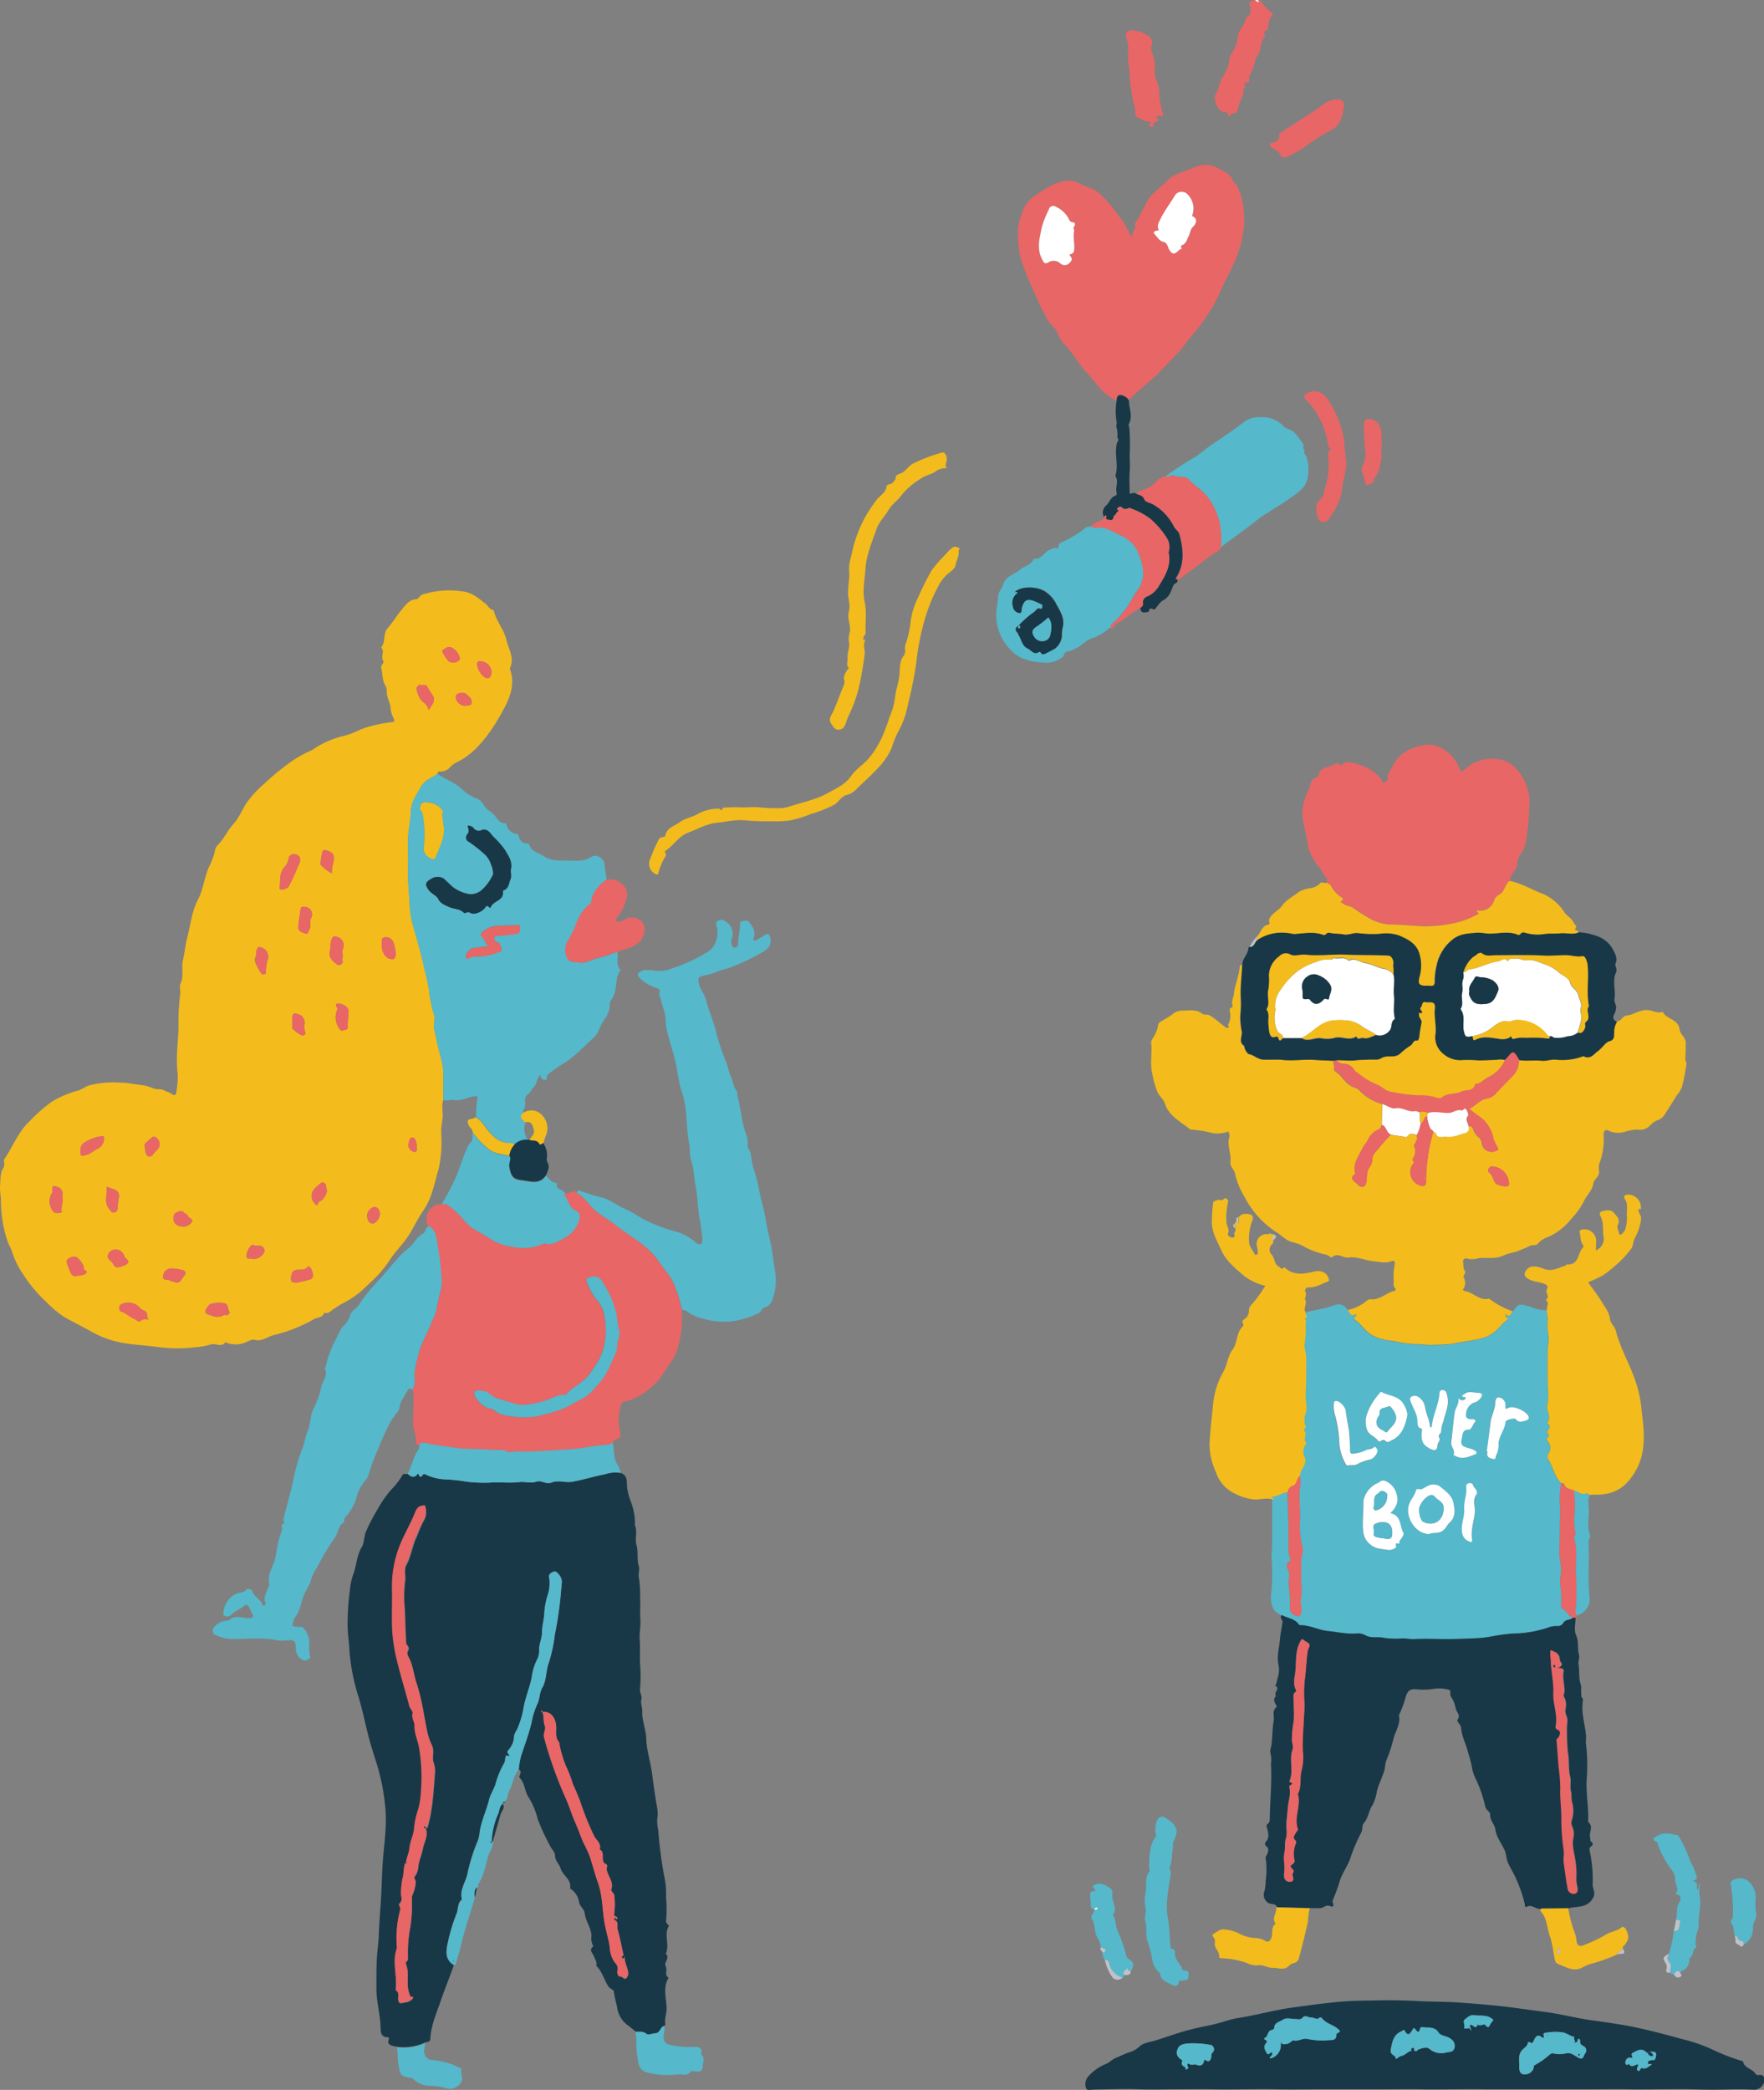 <svg xmlns="http://www.w3.org/2000/svg" viewBox="0 0 364.05 431.31"><rect x="0" y="0" width="364.05" height="431.31" fill="#808080" stroke="none"/><title>MessageSent_romantic_relationshipsLove</title><g id="Layer_2" data-name="Layer 2"><g id="Layer_1-2" data-name="Layer 1"><g id="M3eL6A"><path d="M260,0a12.9,12.9,0,0,0,2.33,2.54c.15.15.48.18.28.5A4.32,4.32,0,0,0,261.73,6a.36.36,0,0,1,0,.21c-1.4,0-.42,1.15-.78,1.51-1,1.06-.6,2.59-1.41,3.75-.61.87-.69,2.1-1.14,3.11-.3.68-.81,1.25-.53,2.07,0,.08-.15.34-.24.34-.78.06-1.11.31-.53,1-.83.35-.32,1.15-.57,1.72a8.06,8.06,0,0,0-.93,2.34c-.07.62-.26,1.37-1.22,1.34-.39,0-.41.53-.8.71-.2-.35,0-.92-.84-.94-1.33,0-2.54-2.67-1.78-3.86.66-1,.64-2.26,1.31-3.29a10.39,10.39,0,0,0,1.33-2.79c.2-.69,0-1.45.52-2.1a7.39,7.39,0,0,0,1.31-3.5,4.72,4.72,0,0,1,1-2.16c.6-.69.44-1.76,1.38-2.3.29-.17.36-1.36.18-1.75-.51-1.14.36-1.12.9-1.43h.23c0,.26.22.26.36.37s.24.07.29,0,0-.2-.08-.26V0l-.09,0Z" style="fill:#e86665;"/><path d="M259.57,0l.09,0v.1l-.21.24c-.13-.11-.38-.11-.35-.38Z" style="fill:#fff;"/><path d="M91.5,227c-.46,1.27,0,2.59-.17,3.89-.07.47-.14,1-.21,1.47-.14,1,0,2,0,2.93a26.06,26.06,0,0,1-.61,6c-.86,2.83-1.32,5.83-3,8.31-1.09,1.57-1.93,3.29-2.89,4.91-1.26,2.13-3.1,3.74-4.34,5.77a24.94,24.94,0,0,1-4.34,4.85,19.07,19.07,0,0,1-5.49,4c-.44.19-.92.64-1.42.91-.68.36-1.17,1.21-2.14.87-.25,1.08-1.32.92-2,1.28a31.56,31.56,0,0,1-8.18,3.29c-1.43.28-2.62,1.52-4.28,1-.33-.1-1.07.26-1.56.46a5.13,5.13,0,0,1-4.21.13c-.06,0-.18-.05-.21,0-.87,1.11-2,0-3.06.42a14.26,14.26,0,0,1-3.28.57,30.29,30.29,0,0,1-7.61-.08c-2.55-.36-5.13-.42-7.66-.94A19.63,19.63,0,0,1,19,274.89c-1.94-1.1-3.95-2.06-5.87-3.17a22,22,0,0,1-3.47-2.92,29.79,29.79,0,0,1-5-6,16.65,16.65,0,0,1-2.15-4.42c-.22-.76-.67-1.37-.92-2.1a26.78,26.78,0,0,1-1.4-9,20.3,20.3,0,0,1-.2-2.38c.15-1.26,0-2.67.6-3.71a1.7,1.7,0,0,0,.23-1.48.75.75,0,0,1,.11-.55c1.77-2.56,2.78-5.54,5.19-7.77a31.52,31.52,0,0,1,4.69-4.1A20.72,20.72,0,0,1,16,225.1c.92-.26,1.6-.87,2.53-1.14a20.52,20.52,0,0,1,6.51-.52c1.24,0,2.47.3,3.71.43a10.6,10.6,0,0,1,3,.77c.71.29,1.53,0,2.23.45.36.22.82.27,1.17.5.95.63,1.15.58,1.29-.53a15.8,15.8,0,0,0,.21-3.66c-.41-3.29.17-6.51.19-9.76a42.83,42.83,0,0,1,.35-6.46c.11-.72-.22-1.6.07-2.2.74-1.56.13-3.19.49-4.79s.51-3.25.92-4.81c.66-2.56.92-5.28,2.14-7.62s1.34-4.67,2.35-6.92a12.88,12.88,0,0,0,1.24-3.45,2.23,2.23,0,0,1,.74-1.2c1.17-1.23,1.83-2.82,3-4.09s1.75-2.83,2.65-4.25a21.54,21.54,0,0,1,3.72-4.08,51.18,51.18,0,0,1,4.77-4,24.6,24.6,0,0,1,5-2.92,3.91,3.91,0,0,0,.67-.42,18.73,18.73,0,0,1,6.22-2.6,18.54,18.54,0,0,0,3.29-1.31,27.47,27.47,0,0,1,6.12-1.45c.56-.11,1,.07.66-.79a6.69,6.69,0,0,1-.61-1.85c0-1.31-.8-2.37-.82-3.62a2.31,2.31,0,0,0-.22-1.23c-.77-1.15-.57-2.5-.92-3.74-.16-.58.75-1,.41-1.48-.57-.88.4-1.94-.42-2.74,1-1.13.3-2.8,1.36-4s1.84-2.55,2.84-3.74c.8-.95,1.49-2.08,3-2.21.52,0,.74-.77,1.4-1a18.51,18.51,0,0,1,8.34-.6c1.93.26,3.25,1.46,4.65,2.57.51.4.74,1.11,1.48,1.24a.35.35,0,0,1,.21.23c.49,2.14,2.09,3.82,2.57,5.95.42,1.87,1.7,3.65.78,5.72a.68.68,0,0,0,0,.46c.9,2.52.22,4.95-.84,7.14-.58,1.2-1.31,2.43-2,3.61a31.86,31.86,0,0,1-4.09,5.37,21,21,0,0,1-2.24,1.88c-1.07.84-2.49,1.11-3.39,2.28a2.76,2.76,0,0,1-1.93.71c-.33,0-.53.09-.48.46-1.21.87-2.71,1.3-3.5,2.79s-1.89,3-2,4.71c-.08,2.11-.59,4.16-.61,6.28s.11,4,0,6c-.08,2.32.25,4.65.32,7a21.5,21.5,0,0,0,.91,5.21c.7,2.5,1.41,5,2,7.53.37,1.7.85,3.39,1.11,5.11a27.82,27.82,0,0,0,1,5c.36,1-.15,2.09.06,3,.42,1.89.77,3.79,1.31,5.66a13.36,13.36,0,0,1,.55,3.13C91.52,223.1,91.49,225.07,91.5,227Zm3.42-90.91a3,3,0,0,0-1.83-2.49c-.65-.23-1.11.15-1.6.46a.37.37,0,0,0-.14.58,8.86,8.86,0,0,0,1.23,1.81,1.73,1.73,0,0,0,2.32-.38L95,136ZM66.15,178.44a7.52,7.52,0,0,0,2.34,1.78,7.14,7.14,0,0,1,.35-2.39c.22-1.4-.07-1.88-1.38-2.31-.51-.17-.88-.16-1,.53a13.9,13.9,0,0,0-.31,2.4l0,0Zm-4.24-1c.14-.64-.54-1.09-1-1.14a1.08,1.08,0,0,0-1.36.94,3.22,3.22,0,0,1-.86,1.73c-1.16,1.27-.76,2.91-1,4.4,0,0,.16.16.25.18a2,2,0,0,0,1.6-.51c.9-1.67,1.61-3.45,2.38-5.19A1.62,1.62,0,0,0,61.92,177.45ZM30.69,272.34c-.4-.49-.21-1.13-.53-1.55s-.95-.39-1.3-.91a3.26,3.26,0,0,0-3.76-.76,1,1,0,0,0-.52.85c0,.24.18.64.35.68,1.06.28,1.78,1.13,2.75,1.51.43.17.89.81,1.31.45A1.75,1.75,0,0,1,30.69,272.34ZM70.56,198c.47-.62-.08-1.36.15-2.05a1.83,1.83,0,0,0-1.48-2.63c-.42-.09-.52.11-.68.42-.43.83-.21,1.75-.44,2.61-.32,1.19.43,1.91,1.24,2.54a.81.81,0,0,0,1,.17A.68.68,0,0,0,70.56,198Zm-.92,10.27a4,4,0,0,0,.38,4c.25.34.4.54.81.35s.89,0,.91-.65c0-1.08.17-2.16.2-3.24,0-.81-1-1.51-1.85-1.6C68.48,207,69.91,208.13,69.64,208.29Zm-56.7,38.77c0-.09-.1-.21-.08-.31.31-1.25-.69-1.8-1.47-1.94-1-.19-.4.9-.62,1.37-.08.17-.2.32-.28.49a3.25,3.25,0,0,0,.66,3.53c.28.24,1.64.17,1.59-.06C12.52,249.1,13.07,248.12,12.94,247.06Zm49.89-59.91c-.39,0-.73,0-.79.47-.18,1.25-.41,2.51-.48,3.77,0,.87.83,1,1.43,1.27s.61-.45.85-.8c.52-.77-.1-1.66.42-2.47A1.55,1.55,0,0,0,62.83,187.15ZM16.59,237.27c0,1.47.11,1.44,1.43,1,.86-.27,1.43-1,2.24-1.23a2.41,2.41,0,0,0,1.2-2.33c-.1-.33-.28-.23-.52-.22a8.09,8.09,0,0,0-3.35,1.2A1.76,1.76,0,0,0,16.59,237.27Zm38.8-39.84a2.85,2.85,0,0,0-.3-1,2.16,2.16,0,0,0-1.63-1c-.52,0-.24.75-.68.9.35.68-.23,1.26-.21,1.92A10.33,10.33,0,0,0,54,201c.42.09.9.18.9-.5a8.06,8.06,0,0,1,.47-2.87A1.37,1.37,0,0,0,55.38,197.43Zm-9,73.9c.7.46.74-.34,1.12-.41-.54-.48-.28-1.32-.81-1.79s-3.18-.26-3.49.13-.84.94-.77,1.49.76.57,1.21.73A2.79,2.79,0,0,0,46.35,271.32ZM22,244.9c.19,1.7-.68,3.34.66,4.75.25.27.29.63.81.58a.77.77,0,0,0,.78-.81,21.65,21.65,0,0,1,.27-2.26,1.4,1.4,0,0,0-1.08-1.73C23,245.29,22.62,245.11,22,244.9Zm39.1,19.82a15.51,15.51,0,0,0,2.77-.68.78.78,0,0,0,.71-.87,2.86,2.86,0,0,0-.71-1.78.32.32,0,0,0-.3,0c-.65.82-1.59.55-2.43.68s-1,1-1.09,1.76S60.55,264.68,61.11,264.71Zm-45.6-1.35a11.79,11.79,0,0,0,1.82-.32c.29-.1.88-.58.43-.78-.66-.3-.4-.74-.57-1.14a4.36,4.36,0,0,0-1.25-1.58c-.54-.45-1.2-.13-1.75.15a.77.77,0,0,0-.36,1,18.54,18.54,0,0,0,.78,2A1,1,0,0,0,15.51,263.36Zm8.94-1.82a9.17,9.17,0,0,0,1.27-.41c.93-.43,1-.88.2-1.49-.21-.17-.22-.39-.32-.59a1.89,1.89,0,0,0-1.8-1.21,1.68,1.68,0,0,0-1.45,1c-.44.9.44,1.23.81,1.7S23.56,261.65,24.45,261.55Zm64-115c.71-1.13,1.54-1.92.85-3a16.23,16.23,0,0,1-1.1-1.75c-.32-.69-1.1-.26-1.64-.46-.11,0-.64.52-.6.7a4.9,4.9,0,0,0,1.23,2.76A2.53,2.53,0,0,1,88.44,146.58Zm-9.65,48.19a3.49,3.49,0,0,0,1,2.81,2.16,2.16,0,0,0,1.46.39c.12,0,.45-.61.42-.92a8.71,8.71,0,0,0-.5-2.66,1.64,1.64,0,0,0-1.86-.9C78.54,193.63,78.88,194.28,78.79,194.77ZM36.55,264.69c.69,0,1-.85,1.46-1.38s.34-1.06-.4-1.21a9.39,9.39,0,0,0-2.5-.31,1.7,1.7,0,0,0-1.44,1.63c-.12.9.79.54,1.21.79A6.57,6.57,0,0,0,36.55,264.69Zm23.77-53.13c0,.17-.09.61.07.76a7.8,7.8,0,0,0,1.81,1.34c.23.11,1,0,.74-.75a3.34,3.34,0,0,1-.14-1.47,1.75,1.75,0,0,0-1.15-2.08c-1.12-.38-1.25-.24-1.36.94C60.25,210.7,60.44,211,60.32,211.56Zm7.18,34.11c-.31-.48,0-1.3-.69-1.58-.55-.21-.85.37-1.24.63a3,3,0,0,0-.58.55,2.19,2.19,0,0,0-.06,3.1c.15.16.59.61.65.15s.53-.61.83-.82A3.4,3.4,0,0,0,67.5,245.67Zm-31.7,5.65A1.52,1.52,0,0,0,36.94,253a2.3,2.3,0,0,0,2.55-.63c.65-.82-.59-.88-.71-1.4s-.54-.37-.75-.65c-.41-.54-.92-.39-1.46-.15A1.1,1.1,0,0,0,35.8,251.32Zm-6-15.15a13.71,13.71,0,0,0,.25,1.71c.26.9.94,1.1,1.49.38.32-.42.72-.74,1-1.14a1.5,1.5,0,0,0,0-2c-.28-.41-.74-.69-1.07-.47A14,14,0,0,0,29.8,236.17Zm22.29,23.65a2.39,2.39,0,0,0,2.18-1,1,1,0,0,0-.41-1.69c-.47-.14-.94.13-1.5-.19s-1.46,1.21-1.48,2.18S51.77,259.53,52.08,259.82ZM101.44,138.7a2.35,2.35,0,0,0-2.27-2.23c-.4,0-.7.09-.7.56,0,1.24,1.33,3.07,2.23,2.94C101.37,139.87,101.35,139.19,101.44,138.7Zm-23,111.76c-.13-.52-.29-1.17-1-1.32s-1.75.9-1.69,1.76c.05.69.21,1.45,1,1.6S78.4,251.43,78.41,250.45Zm17.5-104.79c.45-.08,1.23,0,1.37-.46a1.52,1.52,0,0,0-.67-1.6c-.18-.13-.33-.32-.51-.45-.6-.43-1.95-.11-2.07.49A2,2,0,0,0,95.92,145.67ZM86,236.76a3.51,3.51,0,0,0,0-.56c-.12-.62-.32-1.46-.9-1.47s-.69.91-.83,1.46a1.51,1.51,0,0,0,1.26,1.55C86.29,237.69,85.94,237.06,86,236.76Z" style="fill:#f3bc1c;"/><path d="M131.26,419.32c-.62-.49-1.22-1-1.86-1.47a5.55,5.55,0,0,1-2.08-3.84,24.51,24.51,0,0,1-.64-3c0-.36-.81-.54-1.18-1.14-.79-1.29-1.2-2.79-2.21-3.94-.08-.09-.24-.19-.23-.25.22-.76-.28-1.34-.52-2s-1.1-1.25-.09-2a3.39,3.39,0,0,1-.38-2.17c-.07-1.7-1.24-3.05-1.42-4.75-.08-.72-.94-1.33-1.12-2.07a4,4,0,0,0-1.73-2.85c-.06,0-.14-.13-.14-.18.31-1.82-1.53-2.59-1.94-4-.28-1-1.15-1.57-1.16-2.64,0-.75-.66-1.35-1-2a49.86,49.86,0,0,1-2.57-5.53,15.6,15.6,0,0,0-1.76-4.35c-1-1.35-.84-3.1-2-4.27-.17-.17,0-.32.05-.49.11-.41.38-.9-.21-1.2a17.27,17.27,0,0,1,.42-2.6c.77-2.41,1.69-4.78,2.26-7.25a15.46,15.46,0,0,1,1.12-3.6c.59-1.13.42-2.36,1.08-3.49.9-1.53.69-3.53,1.37-5.23a33.37,33.37,0,0,0,1.22-5.81c.38-1.81.66-3.65.91-5.49s.35-3.54.53-5.31a2.71,2.71,0,0,0-1.29-2.08c-.53-.15-1.5.51-1.37,1a7.79,7.79,0,0,1-.33,4,15.65,15.65,0,0,0-.62,3.32c0,1.43-.5,2.77-.49,4.21,0,1.19-.62,2.32-.59,3.56a4,4,0,0,1-.4,2,11.07,11.07,0,0,0-1.14,3.78c-.44,2-1.23,4-1.64,6a18.61,18.61,0,0,1-1.4,4.74,4,4,0,0,0-.59,1.28,4.43,4.43,0,0,1-1.11,2.86.56.56,0,0,0-.11.83c.39.38.47.53-.19.4-.45-.09-.32.31-.41.54s0,.58-.17.89a18.41,18.41,0,0,0-1.82,4.33c-.32,1.17-1,2.1-1.34,3.29-.54,2.21-1.57,4.3-1.94,6.6a7.09,7.09,0,0,1-.38,1.77,37.5,37.5,0,0,0-2.22,7.09c-.39,1.7-1.66,3.26-1.08,5.16-1,.71-.73,1.91-1.11,2.85a37.23,37.23,0,0,0-1.74,5.66c-.38,1.75-.87,3.66,1.11,4.93l.11,0c-.88,2.53-1.9,5-2.77,7.54s-2,5.06-2.14,7.8c-.05.81-.73.58-1.15.8a10.68,10.68,0,0,1-5.79.84c-.26-.05-.52-.08-.77-.16-.63-.18-1.21-.42-.89-1.26.1-.27.1-.53-.18-.53-1.61,0-1.46-1.43-1.49-2.19-.1-2.6-.83-5.12-.86-7.7,0-2,0-4,.07-5.95.08-1.7.35-3.39.41-5.09.1-2.76.35-5.51.51-8.27.13-2.4.16-4.81.34-7.21.27-3.51.82-7,.54-10.55a43.74,43.74,0,0,0-2-10.1c-.69-2.13-1.34-4.29-1.86-6.48s-1-4.33-1.63-6.49a42,42,0,0,1-1.92-9.45c-.06-1.73-.35-3.46-.4-5.21a51.6,51.6,0,0,1,.44-7.33,14.31,14.31,0,0,1,.67-3.37c.75-1.88.73-4,1.81-5.77.53-.89.43-2.19.89-3.24A37.41,37.41,0,0,1,78,311.36a21.89,21.89,0,0,1,2.7-3.89,13.9,13.9,0,0,0,2.32-3c.31-.56.78-.1,1.11-.32.64.58,1.32,1,2,.13.17-.2.25-.16.3,0,.22.67.49.6.84.1.24-.33.43-.13.75,0a10.28,10.28,0,0,0,3.89.93,34.24,34.24,0,0,1,4.42.48,32.14,32.14,0,0,0,4.56.2c2.13-.19,4.23.14,6.35-.13,1.1-.14,2.31.32,3.42-.07s2,.65,3.22.16c1.34-.56,2.8.11,4.26-.16,2.29-.41,4.5-1.12,6.78-1.55a6.41,6.41,0,0,1,3.19-.26c1.59.56,1.15,2,1.34,3.17a11.91,11.91,0,0,0,.73,2.71,12.69,12.69,0,0,1,.86,4.63.91.91,0,0,0,0,.3c.56,1.35-.07,2.8.33,4.14s0,2.9.48,4.34c.19.62-.17,1.73,0,2.32a22.08,22.08,0,0,1,.25,4.2c.11,1.44-.06,2.93.06,4.35s-.26,2.87-.14,4.32,0,3.24.07,4.86a31.3,31.3,0,0,1,0,5.25c-.11.82.49,1.4.28,2.14s.2,1.67.18,2.52c-.06,1.93.78,3.79.83,5.63.07,2.45.87,4.71,1.18,7.08s.64,4.8,1.07,7.18a7.44,7.44,0,0,1,0,2.38,9.46,9.46,0,0,0,.22,2.21,85.24,85.24,0,0,0,1.33,10,16.6,16.6,0,0,1,.27,3.81,26.44,26.44,0,0,1,0,5c-.05.27.19.41.32.59s.32.3.29.34c-1.12,1.78.17,3.82-.61,5.63a.58.58,0,0,1-.07.09c1,.9-.44,1.81,0,2.62s-.31,1.69.52,2.3a.23.23,0,0,1,0,.22c-1.13,2-.35,4.19-.33,6.25,0,1.12-.52,2.16-.24,3.27,0,.07-.27.22-.41.33-.74.27-.64,1.43-1.8,1.48-.53,0-1.33.43-1.73.11C132.72,419.16,132,419.36,131.26,419.32Zm-2.34-15.56-.21-.21c-.4-1.8-.74-3.61-1.23-5.38-.17-.61.25-1.36-.44-1.83l.25-.25c.39-.38-.08-.38-.24-.51s-.39-.23-.29-.54a14.49,14.49,0,0,0,0-4c-.18-.37-.7-.81-.61-1,.62-1.62-.73-2.76-.93-4.17-.05-.36.3-.88-.1-1.06-1.43-.62,0-2.45-1.37-3.06.45-1.2-.64-1.9-1.08-2.69a60.89,60.89,0,0,1-2.94-7.29c-.42-1.06-.85-2.12-1.32-3.16a5,5,0,0,1-.24-.57,21.22,21.22,0,0,0-1.2-3.16,21.9,21.9,0,0,1-1.49-4.85.65.65,0,0,0-.1-.42c-.93-1.09-.45-2.46-.62-3.67-.22-1.56-1.2-2.77-2.77-2.52,0-.15,0-.3-.13-.37s-.15.06-.15.09c0,.19.16.23.3.27.3.9.09,1.87.45,2.78s-.37,1.58-.16,2.37a83.65,83.65,0,0,0,4.45,12.53c.81,1.8,1.35,3.69,2.17,5.49.56,1.23,1,2.55,1.54,3.82a27.76,27.76,0,0,1,1.26,2.68c.6,1.81,1.07,3.68,1.7,5.45.9,2.52.91,5.1,1.27,7.67.15,1.07.42,2.14.65,3.18a16.86,16.86,0,0,1,.56,2.77,5.44,5.44,0,0,0,1.08,3,1.65,1.65,0,0,1,.45,1.75,1.24,1.24,0,0,0,.41,1.07c.6-.24,1,.79,1.44.29a1.43,1.43,0,0,0,.37-1.28C129.43,405.83,128.85,404.86,128.93,403.75ZM83.65,384.54c-.4,1-.23,2.18-.57,3.26a15.94,15.94,0,0,0-.3,2.87c-.08.74.48,1.54-.31,2.25-.33.29.28.72.17,1.19a22.85,22.85,0,0,0-.72,7.73.78.78,0,0,1,0,.34c-1,2.74.08,5.53-.22,8.29,0,.12,0,.31,0,.34.82.46.46,1.24.51,1.9s.29.86.92.66a10,10,0,0,0,1-.19,2.2,2.2,0,0,0,1.08-.73c.25-.48-.48-.16-.58-.46,0-.11,0-.23-.07-.33-.88-2.06.08-4.36-.81-6.42,0-.09.08-.3.18-.39.38-.34.26-.78.27-1.2a27.65,27.65,0,0,1,.51-6,29.26,29.26,0,0,0,.31-5c0-.52-.12-1.14.12-1.53a7.83,7.83,0,0,0,.66-2.52c.13-.53-.53-.9-.16-1.33a4,4,0,0,0,.72-2.12c.15-1.25.7-2.34.91-3.52.24-1.39,1.18-2.69.61-4.2l.07-.1c.35,0,.35-.27.43-.56,1-3.63,1.12-7.37,1.44-11.09a5.2,5.2,0,0,0-.34-1.94c-.34-1.14.27-2.29-.31-3.44-1-2-1.2-4.29-1.66-6.45a45.22,45.22,0,0,0-1.4-6.07c-.72-1.94-.77-4.07-1.86-5.88a1.36,1.36,0,0,1,0-1.24c.13-.27.22-.53,0-.75-.52-.53-.4-1.24-.44-1.84-.18-2.53-.13-5.09-.38-7.61a29.8,29.8,0,0,1,.25-4.52c0-1-.27-2.11.25-3,1-1.87,1.18-4,2.16-5.91A25.68,25.68,0,0,1,87.39,314a3.39,3.39,0,0,0,.45-2.77c-.06-.7-.33-.39-.64-.37-1.15.1-1.42,1.26-1.7,1.91-1,2.23-2.2,4.31-3.07,6.6A22.81,22.81,0,0,0,81,328.2c.07,2.39,0,4.77,0,7.16a32.11,32.11,0,0,0,.78,6.41c.8,3.49,1.87,6.91,2.78,10.37.15.58.8,1.18.7,1.49-.31,1,.39,1.77.37,2.5,0,1.76.79,3.25,1,4.91a36.65,36.65,0,0,1,.35,8.63,20.47,20.47,0,0,1-.47,3.5,19,19,0,0,0-.93,3.86c-.08,1.62-.92,3-1,4.6-.07.88-.57,1.8-.67,2.75Z" style="fill:#193847;"/><path d="M278.08,270.37a9.12,9.12,0,0,0,4.08-2c.55-.4,1-.17,1.46-.23,1.53-.2,2.63-1.37,4.09-1.71.24-.05.48-.27.18-.61-.47-.53-.21-1.16-.27-1.76a11.88,11.88,0,0,1,.24-3.22c.08-.45-.19-.73-.61-.57-1.37.53-2.68.11-4,0-1.65-.2-3.32-1-4.85-.75-1.23.2-2.38-1.17-3.54,0-.09.09-.71-.45-1.12-.57a17.28,17.28,0,0,1-4.71-1.73c-1.06-.68-2.25-.73-3.21-1.22-.69-.34-1.44-1.1-2.21-1.58a18.91,18.91,0,0,1-4.18-3.6,18.63,18.63,0,0,1-2.58-3.8,16.35,16.35,0,0,1-2-4.91c-.12-.8-1.06-1.3-.92-2.34.24-1.74-.82-3.46-.17-5.25a2.46,2.46,0,0,0-.26-1,6.56,6.56,0,0,1-3.31.32,21.46,21.46,0,0,0-4.44-.71.38.38,0,0,1-.2-.1c-1.9-1.56-4.3-2.7-5.12-5.22-.32-1-1.12-1.51-1.52-2.35a19.61,19.61,0,0,1-1.1-3.85c-.53-2.16,0-4.25-.23-6.35-.05-.5.18-.65.33-1a6.58,6.58,0,0,0,1.1-2.62c0-.69.79-.9,1.26-1.24a11.19,11.19,0,0,0,2-1.32,3.38,3.38,0,0,1,1.89-.51c1.28,0,2.69-.33,3.86.59.48.38,1.08.08,1.66.41,1.1.62,2,1.54,3,2.23.22.15.39.42.7.32.51-.16,0-.48.06-.61a3.86,3.86,0,0,0,.36-2.82A.7.7,0,0,1,254,208c.22-.1.5-.19.39-.47-.32-.86.18-1.61.26-2.41.2-1.93,1.08-3.71,1.2-5.65,0-.16.31-.31.47-.47-.08,2.28-.41,4.55-.3,6.84a21.89,21.89,0,0,1-.1,3.77,15.56,15.56,0,0,0,.33,3.36c.08,1-.74,2.13.51,2.91,0,0,0,.15,0,.22a2.75,2.75,0,0,0,.86,1.44c1.09.19,1.88,1.09,3,1.15,1.35.07,2.71-.06,4,.06,2.21.2,4.4-.18,6.59,0,1.33.08,2.67.13,4,.19-.09.56.27,1.1.06,1.68,0,.13.18.45.35.56,1.18.75,1.81,2.06,3,2.85.61.42,1.46.51,1.86.95a10.05,10.05,0,0,0,4.8,2.89l-.13,4.32c-.15.34-.16.64-.65.92a4.13,4.13,0,0,0-2.15,2c-.25.68-.82,1.17-1.15,1.84-.79,1.65-2.07,3.13-1.54,5.17,0,.06,0,.16,0,.18-1.42.92,0,1.61.37,2,.82,1,1.7.81,1.92-.21s0-2.12.64-3.12a3.28,3.28,0,0,0,.62-1.47c-.08-1.24.81-1.83,1.4-2.59.74-1,1.59-1.82,2.39-2.72.87.14,1.75.29,2.62.41.25,0,.56.23.76-.05.58-.79,1.28-.52,2-.28-.18.34.48.83-.19,1.09.23.52-.58.81-.34,1.26a2.4,2.4,0,0,1-.26,2.46c-.34.51.5.53.08,1.05a2.87,2.87,0,0,0,1.45,4.55c.87.27,1.17-.09,1.2-.82a35.61,35.61,0,0,1,1.49-10.28c.17.09.46.16.49.29.23.92.91.81,1.57.74a1.42,1.42,0,0,1,.34-.05c1.46.25,2.78-.35,4.13-.72a1,1,0,0,0,.66-1.45c.44.05.87,0,1,.63a3.54,3.54,0,0,0,1.23,1.77,1.87,1.87,0,0,1,.56,1.12,2,2,0,0,0,2.78,1.65c.37-.12.74-.15.42-.85a8.2,8.2,0,0,1-.84-1.77,7.42,7.42,0,0,0-1.47-3.2c-.9-1.2-2.31-1.8-3.48-2.94,1.3-.56,2.07-1.83,3.55-2.07a3,3,0,0,0,1.72-.87c1.26-1.34,2.56-2.65,3.85-4a5,5,0,0,0,1.12-3.13c1.53.25,3.06,0,4.6.13,1,.11,2.14-.34,3-.22a12.35,12.35,0,0,0,5.23-.57c.18-.05.42-.17.55-.11,1.36.67,2-.52,2.89-1.1s1.58-1.78,2.28-2c1.29-.32,1-1.2,1.07-1.8a4.15,4.15,0,0,1,.6-2.29c.94.07,1.14-1.09,2-1.18,1.57-.15,2.82-1.34,4.61-1.11.9.12,1.82.69,2.79.36,0,0,.1,0,.11,0,.75,1.58,3.24,1.42,3.47,3.69.09.89,1.31,1.61,1.27,2.77s0,2.12-.11,3.18c0,.46.3.74.23,1.28a43.64,43.64,0,0,1-.91,4.57,6.61,6.61,0,0,1-1.07,1.73c-.88,1.4-1.76,2.81-2.65,4.2a3,3,0,0,1-1.27.91,3.75,3.75,0,0,0-1.43.94,3,3,0,0,1-2.9,1,9.81,9.81,0,0,0-2.33.43,4.69,4.69,0,0,1-3.52-.2c-.78-.45-1.08.43-1,.94a14.17,14.17,0,0,1-.93,6,3.65,3.65,0,0,0,0,1.44c.09,1.13-1,1.54-1.19,2.51-.22,1.49-1.46,2.51-2,3.79a16.38,16.38,0,0,1-2.6,3.57,12.39,12.39,0,0,1-4.8,3.72,4.74,4.74,0,0,0-2.12,1.43c-.23.31-1,.17-1.49.35a31.33,31.33,0,0,1-3.15,1.3,11.83,11.83,0,0,0-2.32.68c-1.72.88-3.51.36-5.24.6a4.48,4.48,0,0,1-2.36.07c-.37-.14-.94.08-.79.83.11.56-.05,1.19.33,1.68s-.39.89-.24,1.36A2.22,2.22,0,0,1,302,266c-.26.32.29.45.46.48,1.66.31,2.89,2,4.78,1.53.06,0,.15,0,.21.09a16.7,16.7,0,0,0,4.74,2.52c-.39.47-.49,1.53-1.48.56,0,.71.35.8.82.86a11.24,11.24,0,0,0-1.76,1.5,8.19,8.19,0,0,1-3.38,2.48c-2.18.66-4.45.8-6.65,1.3a37.83,37.83,0,0,1-3.83.2c-1.27.16-2.6-.21-3.9-.14a21.87,21.87,0,0,1-4.17-.59c-2-.25-4-.51-5.68-2-1-.92-1.8-2.12-3.13-2.83.63.11.82-.18.86-.78C278.66,272,278.58,270.82,278.08,270.37Zm30-29.62a.8.8,0,0,0-.87.44.65.65,0,0,0,.13.85c.77.55.75,1.55,1.34,2.2.32.36,2.19.82,2.55.51a.53.53,0,0,0,.17-.29A3.57,3.57,0,0,0,308.11,240.75Z" style="fill:#f3bc1c;"/><path d="M278.08,270.37c.5.45.58,1.65,1.77.89,0,.6-.23.89-.86.78,1.33.71,2.1,1.91,3.13,2.83,1.64,1.47,3.71,1.73,5.68,2a21.87,21.87,0,0,0,4.17.59c1.29-.08,2.62.29,3.9.14a37.83,37.83,0,0,0,3.83-.2c2.2-.5,4.48-.64,6.65-1.3a8.19,8.19,0,0,0,3.38-2.48,11.24,11.24,0,0,1,1.76-1.5c-.47-.06-.87-.15-.82-.86,1,1,1.09-.09,1.48-.56,1.3-1.75,1.35-1.72,3.72-1a8.06,8.06,0,0,0,3.34.69c-.08.64.2,1.24.18,1.91a13.15,13.15,0,0,0,.13,3.28c.22,1-.19,2.21-.16,3.31,0,1.55,0,3.11,0,4.65,0,2.17.36,4.36-.08,6.54-.24,1.18,1,2.38,0,3.59,0,0,.06.12.11.16.66.4.3,1,.08,1.34s-.34.53,0,.8.3.4,0,.65-.45.42-.2.7a2.07,2.07,0,0,1,.18,2.81,1.18,1.18,0,0,0,0,1c1.06,1.6,1.27,3.65,2.73,5a20.31,20.31,0,0,0-.31,3.45,29.54,29.54,0,0,1,.09,3.19c-.1,2.34,0,4.69-.16,7-.11,1.85.66,3.66.23,5.51a5.42,5.42,0,0,0,0,1.94,22.66,22.66,0,0,1,.15,4.17c0,.26,0,.54.21.61,1,.34,1.18,1.61,2.22,1.86-.54.57-1.57.31-2,1.07a1.34,1.34,0,0,1-1.34.67,4.43,4.43,0,0,0-1.8.32,24.2,24.2,0,0,1-7.35,1.23,39.24,39.24,0,0,0-4.73.67,22.77,22.77,0,0,1-3.1.31c-1.93.09-3.87.12-5.79.17-2.2.05-4.41-.11-6.64,0-.78,0-1.67-.13-2.53-.14a17.18,17.18,0,0,1-3.69-.1c-1.25-.32-2.51.11-3.71-.45a3.63,3.63,0,0,0-1.72-.5c-2.14.23-4.19-.28-6.28-.49-1.91-.19-3.63-1.19-5.56-1.2-.11,0-.28,0-.32-.08-.83-1.3-2.36-1.36-3.54-2a2.94,2.94,0,0,1-1.93-1.83,6,6,0,0,1-.24-2.67,38.74,38.74,0,0,0,.07-7.4c0-1,.14-2.06.14-3.1q0-4.43,0-8.86c.16-.08.6-.14,0-.27-.27-.06-.28-.35-.07-.34,1.17.08,2-.94,3.19-.86.07,1.89.12,3.78.2,5.67.09,2.33-.07,4.67.11,7,0,.52.68,1.19.13,1.55-.85.56-.48,1.14-.3,1.76.11.36.36.68.27,1.1a9.66,9.66,0,0,0-.06,2.49,36.59,36.59,0,0,1,.18,3.81c-.05,1.23.23,1.74,1.36,2.1.63.2.78,0,.93-.57.26-1-.25-1.92-.07-2.81a12.54,12.54,0,0,0,.08-3.46c-.1-1.46.09-2.92,0-4.35-.06-1,.51-1.86.29-2.89a18.33,18.33,0,0,1-.55-5.4c.19-2.11-.21-4.21-.07-6.33.07-1,.42-2,0-3a3.63,3.63,0,0,1,.3-1.09c.45-.86,1.14-1.77.75-2.78a2.36,2.36,0,0,1,.17-2.65c.08-.11.16-.36.11-.41-.78-.72.33-1.73-.42-2.48-.38-.38.69-.57.28-1s-.07-1-.17-1.33c-.17-.66.22-1.11.31-1.61.21-1.16-.19-2.25-.12-3.4.15-2.59.09-5.21.12-7.81,0-.95-.44-1.85-.34-2.73a18,18,0,0,0,.22-3.63c0-.57.31-1.21-.28-1.69,1.31-.12-.07-.87.28-1.22,2-.48,4-.78,5.95-1.45A2,2,0,0,1,278.08,270.37Zm10.73,48.16,0,.07-.05-.06a1,1,0,0,1,.28-.83c.29-.39.71-1.06.57-1.32-.81-1.43-.39-3.65-2.7-4.09,1.16-1.21,1.81-2.38,1.27-4a4,4,0,0,0-2.46-2.71c-.74-.19-1.12.42-1.68.61a5.1,5.1,0,0,0-2.68,3.49c0,2.1-.26,4.19-.06,6.31a3.91,3.91,0,0,0,1.63,2.88c1.05.85,2.36.84,3.58,1,.59.09,1.71-.38,1.6-.76C287.84,318.06,288.67,318.77,288.81,318.53Zm6.12-1.92c.82-.48,2,.07,3.06-.84.5-.44.66-1,1.12-1.41,1.39-1.21,1.18-2.77.8-4.3s-1.66-2.3-2.74-3.23a1.9,1.9,0,0,0-.86-.33c-1.18-.28-2,.49-2.86.88-.44.2-1.06-.3-1.22.3-.38,1.38-1.58,2.33-1.63,4C290.54,313.59,292.15,316.48,294.93,316.61ZM290.46,292a4.82,4.82,0,0,0-.72-2c-1-1.91-3-1.81-4.59-2.63-.27-.14-.4.13-.53.32a12.39,12.39,0,0,0-2.47,4.06,5,5,0,0,0,0,3.51c.46,1,1.66,1.3,2.28,2.19.13.19.43,0,.65-.08s.57-.2.77,0c.45.5.78.16,1.21,0C289.39,296.27,290,294.2,290.46,292Zm4.86,2.55c-.06,0-.18-.07-.18-.11-.06-1.37-.78-2.58-1-3.91a3,3,0,0,0-1.43-2.24,1.3,1.3,0,0,0-1.44,0c-.44.33-.2.75,0,1.23.44,1.19,1.2,2.26,1.28,3.6,0,.64-.17,1.53.87,1.72,0,0,.09.2.08.31-.29,2.16.1,3,1.72,3.87.92.47,1.43.29,1.47-.74,0-.58.72-1,.35-1.58s.46-.79.42-1.3a5.68,5.68,0,0,1,.4-1.92c.73-2.62,1.4-3.78.69-5.95-.17-.53-.38-.55-.68-.62-.49-.11-.73.22-.76.65-.16,2.38-1.38,4.51-1.58,6.88C295.49,294.48,295.38,294.52,295.32,294.56Zm5.63-6.06c.29,1.2-.59,2.05-.75,3.07-.31,2-.45,4.1-.71,6.14-.12.93.9,1.64.45,2.61l.41.19c1.34.69,2.59.24,3.86-.26.22-.09.46-.09.48-.39s-.21-.41-.41-.51a4.53,4.53,0,0,0-1-.4c-1.68-.44-2-.72-1.57-2.32.13-.53.05-1.54,1.29-1.54.72,0,.9-1.09,1.41-1.63.22-.23,0-.55-.54-.53s-1.06,0-1.32-.53a2.73,2.73,0,0,1,1.5-2.86,2.34,2.34,0,0,0,1.49-1c.48-.63.31-1.05-.47-1.05-1,0-2-.51-2.9.29-.12.1-.4.11-.42.31s.23.22.41.25.36,0,.28.24a.59.59,0,0,1-.27.35A1,1,0,0,1,300.94,288.5Zm-22.56,6.64c-.25-1.36-.5-2.72-.77-4.08a3.1,3.1,0,0,0-1.26-1.6c-.3-.27-1.18-.44-1.15.23a6.83,6.83,0,0,0,.14,2.07,24.71,24.71,0,0,1,1,6.39,10.51,10.51,0,0,0,1.31,4.08c.1.19.25.35.45.29.58-.18,1.14.09,1.82-.23a10.47,10.47,0,0,1,2.74-1c.67-.1,1.78-1.47,1.51-2-.11-.24-.43-.77-.58-.6-.56.59-1.36.41-2,.79A7.34,7.34,0,0,1,279,300c-.08,0-.33-.27-.33-.42C278.62,298.11,278.51,296.62,278.38,295.13Zm28.46,4.41.12,0a1.74,1.74,0,0,0-.13.54c.06.73.64.88,1.22,1,.74.17.45-.47.65-.75a4.65,4.65,0,0,0,.48-2.48c.18-1.63,1.34-2.88,1.48-4.49,0-.35,1.82-.79,2.06-.5.68.85,1.48.47,2.24.24.51-.16.6-.55.31-1-.64-1-2.91-2-4-1.57-.76.34-.69.23-.66-.48a1.57,1.57,0,0,0-1.22-1.65c-.77-.16-.85.77-.86,1.11,0,1.46-.81,2.72-1,4.14C307.38,295.62,307.1,297.58,306.84,299.55Zm-2.06,8.76c.2-.82-.64-1.21-.79-1.87-.07-.29-.57-.37-.93-.29s-.5.49-.45.84c.19,1.52-.51,3-.41,4.47s-.74,3.14-.42,4.89a2.13,2.13,0,0,0,1.31,1.73c.54.3.84.32.72-.5-.28-1.84.4-3.62.57-5.43C304.48,310.87,303.83,309.48,304.78,308.31Z" style="fill:#55b8cb;"/><path d="M264.57,333.31c1.18.68,2.72.73,3.54,2,0,.07.21.08.32.08,1.93,0,3.64,1,5.56,1.2,2.09.21,4.14.72,6.28.49a3.63,3.63,0,0,1,1.72.5c1.21.55,2.47.13,3.71.45a17.18,17.18,0,0,0,3.69.1c.86,0,1.75.19,2.53.14,2.23-.13,4.44,0,6.64,0,1.92,0,3.86-.08,5.79-.17a22.77,22.77,0,0,0,3.1-.31,39.24,39.24,0,0,1,4.73-.67,24.2,24.2,0,0,0,7.35-1.23,4.43,4.43,0,0,1,1.8-.32,1.34,1.34,0,0,0,1.34-.67c.41-.77,1.43-.5,2-1.07l.49,0c0,1.22-.36,2.61.1,3.61.62,1.34.23,2.68.6,4,.19.67-.19,1.45-.1,1.91.25,1.42,0,2.89.47,4.29.2.62,0,1.32.12,2,0,.18-.08.47.12.67a.7.7,0,0,1,.21.64c-.41,2.48.43,4.85.64,7.28.05.57-.1,1.11,0,1.73a36.72,36.72,0,0,1,.16,6.89c-.24,3,.41,6,.28,9.06,0,0,0,.09,0,.1,1.2.94.1,2.18.42,3.24.09.3-.14.66.31.9a.5.5,0,0,1,0,.8c-.68.43-.42,1-.3,1.52a28.87,28.87,0,0,1,.5,6.47c0,.85.67,1.68.11,2.67a3.14,3.14,0,0,1-1.72,1.59c-1.1.44-2.25.29-3.33.64l-5.58.05c-1.08.37-1.95-1-3.11-.37-.41.21-.35-.4-.4-.65A28.93,28.93,0,0,0,313,388c-.52-1.3-1.3-2.44-1.83-3.68-.3-.69-.31-1.72-.65-2.48-.64-1.4-1.68-2.69-1.89-4.19-.17-1.19-1.2-2-1.1-3.24,0-.5-.85-.85-1-1.55a27.27,27.27,0,0,0-1.87-5.53,8.71,8.71,0,0,1-.92-2.78,30.31,30.31,0,0,0-.8-3c-.39-1.67-1.29-3.21-1.4-5a2.25,2.25,0,0,0-.55-1c-.21-.29-.35-.42-.07-.85.48-.74-.35-1.39-.49-2.12a6.33,6.33,0,0,0-1-2.46c-.35-.49.19-1.23-.39-1.37a7,7,0,0,0-2.83-.25,14.65,14.65,0,0,1-4,.13c-1.3-.12-1.76.46-2.08,1.51a21.25,21.25,0,0,1-1.4,3.79.37.37,0,0,0,0,.22c.31,1.68-.7,3.05-1.11,4.56a30.06,30.06,0,0,1-1.58,4.76,14,14,0,0,0-.27,1.65c-.43,1.57-1.21,3-1.61,4.51a9,9,0,0,1-.89,2.87c-.82,1.19-.86,2.7-1.86,3.83-.29.33-.19,1.24-.47,1.85a35.36,35.36,0,0,0-2.13,4.9c-.55,1.95-1.89,3.5-2.4,5.41a34.68,34.68,0,0,1-1.33,3.6.76.76,0,0,0,0,.62c.17.5.19,1-.61.66s-1.27.36-1.92.42-1.39,0-2.09,0l-6.94-.19c-.27-.88-1.2-.5-1.8-.89a2,2,0,0,1-.74-2.49,10,10,0,0,0,.23-2.09,16.61,16.61,0,0,0,0-4.62c-.08-.34.15-.5.24-.72.26-.64.55-1.23-.14-1.8a.6.6,0,0,1-.05-.92c.84-.9.41-1.93.22-2.87-.07-.32-.21-.57.08-.74.55-.33.48-.93.49-1.35.07-3.7.46-7.4.25-11.1a5.52,5.52,0,0,0-.11-2.22c-.16-.38.18-1.27.25-2,.16-1.56.16-3.14.42-4.67.16-.93-.4-2,.55-2.82.18-.15,0-.34-.11-.51-.33-.6-.58-1.2.06-1.77-.69-.65,1-1.53-.2-2.13.39-.49.32-1.13.55-1.68a5.35,5.35,0,0,0,.09-2.86c-.28-1.73.22-3.36.35-5,.09-1.21.41-2.48.54-3.74C264.59,334.24,264,333.76,264.57,333.31Zm.41,53.45c0,.13,0,.32,0,.51a1.12,1.12,0,0,0,1.25,1.09c.77-.07.59-.72.44-1.26a.57.57,0,0,1,0-.44c.52-.66-.09-.86-.37-1.32s.89-.58.76-1.41a5.46,5.46,0,0,1,.27-3.44.7.7,0,0,0-.06-.65c-.8-.65-.06-1.15.12-1.7.08-.24.48-.3.35-.67-.82-2.41.77-4.81,0-7.23.86-1.54.32-3.31.8-4.93a10.92,10.92,0,0,0,.22-4A51,51,0,0,1,269,356c0-1.67.28-3.33.15-5a31,31,0,0,1,0-3.19c0-.8.17-1.72.26-2.59.15-1.55.23-3.11.47-4.64.07-.45.64-.9.25-1.35s-.92-.52-1.28-.93c0,0-.17-.11-.32.14-1.24,1.92-1,4.13-1.18,6.22-.11,1.36-.62,2.8.12,4.17a.32.32,0,0,1-.08.31c-.69.43-.39,1.12-.41,1.68-.05,1.45.11,2.92,0,4.36a23.81,23.81,0,0,0-.38,3.92c.05.65.38,1.35.15,1.94-.81,2.15.31,4.47-.67,6.58,0,0,.06.14.11.15.64.17.59.38.06.67-.27.15-.16.4-.12.62.25,1.36-.27,2.68-.36,4s-.31,2.67-.32,4a6.49,6.49,0,0,1,0,2.11c-.44,1.07-.15,2.14-.39,3.18C264.74,383.8,265.3,385.26,265,386.76Zm55-46.19a8.86,8.86,0,0,0,.15,2c0,2.28.62,4.51.52,6.82s1,4.52.47,6.86a.56.56,0,0,0,.37.65c.89.44.48,1.08.21,1.66-.08.17-.4.18-.38.51.15,1.82.28,3.65.41,5.47a36.86,36.86,0,0,1,.37,4.35c-.12,2.23.26,4.41.21,6.63a42.33,42.33,0,0,0,.48,6.23c.11.9-.14,1.7,0,2.54.24,1.79.46,3.59.8,5.37a1.29,1.29,0,0,0,1.32,1.16c.61-.07.81-.57.69-1.28a7.36,7.36,0,0,1-.26-1.81,17.89,17.89,0,0,0-.23-4c-.22-1.48-.71-2.89-.38-4.42a3.94,3.94,0,0,0-.19-2.29,1.64,1.64,0,0,1-.1-1.46,6.44,6.44,0,0,0,0-3.74c-.2-.78,0-1.51-.23-2.28s.09-1.91-.13-2.81c-.41-1.66-.15-3.36-.48-5.06a45.79,45.79,0,0,1-.2-4.71c-.07-.92.31-1.92-.07-2.8a2.52,2.52,0,0,1-.19-1.65,3.25,3.25,0,0,0-.28-2.2c-.06-.18-.19-.4-.13-.54.39-1,0-1.9,0-2.85a5.81,5.81,0,0,1-.05-1.74c.2-.77-.14-.95-1.25-.94,1.71-.65.5-1.18.5-1.71C321.86,341.19,321,340.93,320,340.57Z" style="fill:#193847;"/><path d="M86.54,298.24c-.63.28-.41-.55-.78-.6.32-1.43-.63-2.65-.53-4.13.13-2,.1-4.07.11-6.11a1.14,1.14,0,0,0-.27-.62c.9-1.09.39-2.45.52-3.64a27.71,27.71,0,0,1,.78-3.6c.62-2.58,2.11-4.83,3-7.34a13.5,13.5,0,0,0,.56-1.25c.36-1.5.55-3.07,1-4.49s.15-3.06,0-4.47c-.18-2.15-.55-4.34-.92-6.5-.2-1.19-.91-2.35-1.66-2.43a3.1,3.1,0,0,1,2.75-4.57c.38,0,.89-.14,1.12,0a22.64,22.64,0,0,1,3.16,2.83A11.64,11.64,0,0,0,97,253.09c1.25,1,2.74,1.58,4,2.47a11.37,11.37,0,0,0,4.88,1.75,10,10,0,0,0,6.27-.68.52.52,0,0,1,.34,0c1.39.38,2.57-.37,3.63-1a6.4,6.4,0,0,0,3.16-3.28c.49-1.3.56-2-.74-2.68s-1.25-2.12-2.15-3c0,0,.12-.26.19-.4.81.22,1.51-.85,2.35-.2.31.21.64.4.93.64,1.36,1.13,2.23,2.71,3.78,3.73,1.15.75,2.31,1.54,3.41,2.4,3,2.37,6.61,4.09,8.84,7.42,1.17,1.75,2.72,3.27,3.4,5.34a26.39,26.39,0,0,1,1.42,4.69,29.26,29.26,0,0,1,0,3.54c-.35,2.68-.74,5.32-2.47,7.61-.81,1.07-1.41,2.33-2.31,3.35A16.71,16.71,0,0,1,132.1,288a12.81,12.81,0,0,1-3.34,1.32c-.63.18-.69,1-.83,1.59a10.58,10.58,0,0,0,.05,4.61c.18.9.06,1.37-.78,1.5-.52.09-.56.45-.74.76a2.59,2.59,0,0,1-1,.39c-1.21.11-2.45.21-3.63.41a39.91,39.91,0,0,1-4.5.56c-3.52.18-7,.53-10.55.43-.71,0-1.73.26-2,.08-1-.57-2-.3-2.95-.4-2.7-.27-5.42-.07-8.15-.49-2-.31-4.11-.48-6.12-1A.8.8,0,0,0,86.54,298.24ZM125,275.38a9,9,0,0,1-.35,2c-.31,2.43-1.68,4.25-3,6.16s-3.47,2.59-4.89,4.24a.29.29,0,0,1-.2.11c-1.77-.12-3.16,1-4.79,1.4-2,.46-4.16,1-6,.31-1.63-.64-3.53-.77-4.9-2-.66-.61-1.53-.48-2.29-.65a.69.69,0,0,0-.71,1,5.36,5.36,0,0,0,3,2.74,1.5,1.5,0,0,1,1,.31,5,5,0,0,0,2.84,1.18,17.8,17.8,0,0,0,5.89.16c.64-.07,1.25-.34,1.88-.46a25.54,25.54,0,0,0,4.3-1.43c1-.38,1.82-1.11,2.67-1.45a8.66,8.66,0,0,0,3.29-2.6,14.66,14.66,0,0,0,3.07-4.46c.51-1.4,1.47-2.69,1.49-4.24,0-1.11.76-2.09.38-3.27a18.42,18.42,0,0,1-.49-3.14,24.5,24.5,0,0,0-1.16-3.45,22.16,22.16,0,0,0-1.71-3.16,2,2,0,0,0-3-.88c-.24.12-.53.17-.34.56a16,16,0,0,0,1.75,3.47,7.23,7.23,0,0,1,1.82,3.13A17.25,17.25,0,0,1,125,275.38Z" style="fill:#e86665;"/><path d="M91.5,227c0-2,0-3.94-.05-5.9A13.36,13.36,0,0,0,90.9,218c-.54-1.87-.9-3.78-1.31-5.66-.21-.94.3-2-.06-3a27.82,27.82,0,0,1-1-5c-.26-1.72-.74-3.4-1.11-5.11-.55-2.54-1.26-5-2-7.53a21.5,21.5,0,0,1-.91-5.21c-.06-2.33-.4-4.66-.32-7,.07-2-.05-4,0-6s.53-4.17.61-6.28c.06-1.67,1.15-3.18,2-4.71s2.29-1.92,3.5-2.79c1.61,1.13,3.5,1.73,5,3.1a8.12,8.12,0,0,0,3.18,2,3,3,0,0,1,1.39,1.36c.53,1,1.57,1.35,2.24,2.14.45.53,1,1.67,2.12,1.58.18,0,.26.1.29.28a2.42,2.42,0,0,0,2.15,1.93c.34.07.37.43.46.73a1.59,1.59,0,0,0,1.54,1.22.61.61,0,0,1,.62.42c.52,1.39,1.93,1.52,2.95,2.22,1.59,1.09,3.31.87,4.93.91s3.37.26,4.91-.79c1-.65,2.69.38,2.71,1.72,0,1.05.43,2,.36,3.06-1.5,1.17-2.84,2.44-3.06,4.49a.77.77,0,0,1-.27.48,8.54,8.54,0,0,0-2.84,4.13,21.51,21.51,0,0,1-1.73,3.44,3.85,3.85,0,0,0-.17,3.53c.37,1.05,1.53.86,2.44,1,1.44.23,2.61-.65,3.92-.94s2.64-.84,4-1.27c.19,1.17-.39,2.44.48,3.52.06.08.18.23.16.25-1.42,1.81-.44,4.4-2,6.21-.29.33-.19,1.26-.34,1.92a6.94,6.94,0,0,1-1.19,2.34c-.66.91-.86,2-1.49,2.84a3.13,3.13,0,0,1-.43.55c-2.24,1.91-4.15,4.23-6.79,5.67a20.61,20.61,0,0,0-2.4,1.73,3.64,3.64,0,0,0-.58.57c-.19.23.43.79-.37.82-.65,0-.85-.39-1-1.05-.77.88-.69,2-1.47,2.69-.37.32-.49.9-1,1.25a1.67,1.67,0,0,0-.67,1.41,2.79,2.79,0,0,1-.42,2.11s.16.24.25.36c-1.26.84-.28,1.39.25,2a4.07,4.07,0,0,0,.53,3.64,4.43,4.43,0,0,0-2.63.89,4.1,4.1,0,0,0-1-.26c-2.46,0-3.82-1.71-5.13-3.37a6.08,6.08,0,0,0-1.92-1.95,16.48,16.48,0,0,1,.24-3.69c.1-.62,0-.73-.74-.62-1.39.2-2.7,1-4.15.74C92.85,226.9,92.18,227.31,91.5,227Zm5-56.61c.2.63.4,1.2,0,1.73a1,1,0,0,0,.35,1.66,29.15,29.15,0,0,1,3.39,2.72,4.84,4.84,0,0,1,1.12,1.94,4.56,4.56,0,0,1,.42,2,9.82,9.82,0,0,1-2.35,3.24,3.45,3.45,0,0,1-2.41.86,7.66,7.66,0,0,1-3.56-1.43c-.66-.57-1.31-1.23-1.95-1.8a2.5,2.5,0,0,0-2.67.13c-1.16.65-1.21,1.23-.37,2.3.55.71,1.58,1.08,1.9,1.75.51,1,1.39,1.27,2.21,1.68,1,.49,2.25.33,3.11,1.22.06.07.3,0,.43,0a1,1,0,0,1,1,.07c.79.38,2.24-.26,2.86-1,.18-.21.44-.8.89-.22.12.15.32.19.37,0,.47-1.38,2.8-1.34,2.5-3.3,0-.06.15-.18.25-.22,1-.4.94-1.45,1.31-2.22s0-1.45.11-2.11c.36-1.63-.54-2.74-1.25-4a20.08,20.08,0,0,0-2.5-2.82c-.47-.56-1.17-1.83-2.53-1.16A1.28,1.28,0,0,1,97.8,171,1.39,1.39,0,0,0,96.48,170.42Zm-5.23-2.26c.13-.39.23-.74,0-1a4.07,4.07,0,0,0-2.42-1.47c-.64,0-1.85-.62-2.17.84-.14.67.42.85.51,1.31a23.09,23.09,0,0,1,.23,7.33,2.34,2.34,0,0,0,2,2.13c.24,0,.35-.07.42-.27.79-2.14,2-4.17,1.7-6.6C91.44,169.66,91.34,168.87,91.25,168.16Zm9.73,27.2a12.53,12.53,0,0,0-2.87.28,2,2,0,0,0-1.93,1.43c-.07.22-.17.46,0,.66s.44.11.65,0a3,3,0,0,1,1.18-.31,13,13,0,0,0,4.59-.83c.34-.14,1.08-.17.87-.7s-.19-1.27-.78-1.41a.8.8,0,0,1-.7-1c.08-.38.59-.34,1-.37,1.17-.08,2.35-.21,3.51-.38.76-.11.78-.74.79-1.35,0-.31,0-.57-.42-.5-2.43.4-5.08-.49-7.29,1.43-.49.43-.47.76-.25.91C100.1,193.78,100.1,194.86,101,195.36Z" style="fill:#55b8cb;"/><path d="M357.55,431.19c-2.69.09-5.39.09-8.06,0-4.39-.1-8.77.07-13.16,0-2.74-.06-5.49,0-8.23,0-4.39,0-8.79,0-13.18,0-2.75,0-5.52,0-8.27,0-4.38-.09-8.75.07-13.13,0-2.78-.06-5.58,0-8.37,0-4.35,0-8.7,0-13.05,0-2.81,0-5.62.06-8.42,0-4.38-.11-8.76.08-13.15,0-2.71-.06-5.45,0-8.17,0-2.33,0-4.67.08-7,0-3.17-.13-6.36,0-9.53.05-.59,0-1.49.3-1.69-.29a2.41,2.41,0,0,1,.42-2.38,9.6,9.6,0,0,1,3.8-2.67c.63-.27,1.08-.83,1.76-1.12l2.52-1.11a5.52,5.52,0,0,0,2.38-1.18c.75-.85,2.08-1,3.15-1.3,2.23-.66,4.4-1.49,6.64-2.11,1.27-.35,2.55-.64,3.85-.9a40.63,40.63,0,0,0,4.63-1.19,19.79,19.79,0,0,1,2.82-.61c3.56-.61,7-1.57,10.63-2.07s7.18-1,10.82-1.28c2.25-.16,4.5-.15,6.74-.2,2.83-.06,5.65,0,8.49.15s5.7.1,8.55.31c3.83.28,7.66.59,11.48,1.11,2,.28,4.09.56,6.13.83,3.19.41,6.3,1.27,9.48,1.7s6.48.9,9.67,1.59c3,.65,6,1.45,9,2.29a33.71,33.71,0,0,1,6.59,2.3,41.3,41.3,0,0,0,5.5,2.13c.18.06.5.1.52.19.27,1.35,1.73,1.44,2.42,2.34.17.23.42.54.76.47,1.23-.22,1.22.61,1.21,1.4a2.25,2.25,0,0,1-1.83,1.62c-.78,0-1.55-.05-2.33-.06S358.33,431.19,357.55,431.19Zm-17.46-7.48a1.33,1.33,0,0,1-.56-.37c-.89-.72-1.64-.13-2.46.26s0,.73-.23,1.14a.94.94,0,0,0-1.38.74c-.09.52.14.88.74.45.56,1,1.25,0,1.89.12,0,.43-.52.93-.1,1.26s.45-.36.73-.49a.38.38,0,0,1,.22,0c.83.22,1.3-.39,1.94-.75-.27-.3-.82.18-.81-.39,0-.4.4-.4.68-.52s.72.23.9-.41c.34-1.18.12-1.45-1.33-1.29Zm-15-2.22-.06-.06c0-.36-.4-.68-.1-1.06-.84-.13-1.55-.73-2.29-.9a9.86,9.86,0,0,0-3.28,0c-.62.07-1,0-.75.77.11.38-.28.32-.43.2-1.07-.89-1.43.27-1.69.76s-.3.58-.74.29a.62.62,0,0,0-.43,0c-.08.82-.81,1.14-1.26,1.67-.84,1-.48,2.27-.54,3.41,0,.5.1,1.42.8,1.49a1.88,1.88,0,0,0,2.17-1.26c.06-.2-.08-.4.19-.59a16.56,16.56,0,0,0,3.08-2.16.94.94,0,0,1,.73-.29,5.62,5.62,0,0,0,2.66,0c.95-.25,1.79.45,2.52.87,1.11.65,1.12-.45,1.39-.77a1,1,0,0,0-.21-1.56c-.51-.26-.86-.48-.76-1.12a.43.43,0,0,0-.2-.37c-.26-.09-.3.13-.33.33S325.4,421.56,325.11,421.49Zm-60.85-.11c.4.7.84.48,1.27.43.59-.06,1.19-.79,1.29-.76,1,.31,2-.45,2.87-.31a14.85,14.85,0,0,0,4.31.3c.68-.09,1.83.25,1.79-1.13a.5.5,0,0,1,.25-.35c.59-.31.62-.38.1-.84-1-.9-2.51-1.11-3.36-2.28a.44.44,0,0,0-.41-.09c-.61.6-1.2,0-1.78,0s-1.17-.65-1.73,0-1,.33-1.5.32c-.87,0-2-.31-2.54.11s-1.83.54-1.84,1.74c0,.14-.31.38-.5.41-1,.15-.7,1.39-1.52,1.67-.14,0,0,.27.14.34.55.23.39.44.09.83-.5.66-.11,1.33.24,1.93s.75-.28,1-.15c.53.68-.52.73-.32,1.25A2.82,2.82,0,0,0,264.26,421.38Zm27.53-2.85c-.08.11-.18.22-.26.35-.46.74-.9,1.56-1.63.2-.2-.37-.36,0-.54.08-1.75.71-2,2.14-2.32,3.83-.23,1.24,1.13,1.06,1,1.89.44-.05.73-.51,1.1-.56,1.1-.16,1.78-1.61,3.12-1,.2.09.2-.2.3-.25.8-.4,1.94-.7,2.45-.24a3.73,3.73,0,0,0,3.48.75c.75-.13,1.55-.16,1.71-1.06s-.42-1.62-1.31-2.06c-.68-.34-1.6-.37-2-1-.85-1.35-2.21-.86-3.36-1.12-.12,0-.38.1-.4.19C292.72,420.22,292.26,418.73,291.79,418.53ZM248.57,425c.79.59,1.16.47,1.39-.37.09-.31-.06-.63.24-1a.93.93,0,0,0-.61-1.65,19.67,19.67,0,0,0-4.56-.26c-.68.11-1.55.16-1.93,1-.49,1-.26,1.69.81,2.41.06,0,.13.15.12.18-.4.72.05,1.07.61,1.33.17.08-.2.64.35.35.32-.16.26-.27.13-.52s-.07-.81.27-.55c.56.43,1.08,0,1.59.2C247.95,426.55,248.4,426.06,248.57,425Zm59.63-8.13c-1.11-1.19-2.57-.79-3.91-1-.89-.12-1.37.41-1.94.84s.17,1.13-.19,1.72c-.1.17.55.2.88.11s.38.32.6.51c0-.46-.4-.81-.21-1.2.55-.2,1.13,1.18,1.56-.1.51.54,1.27-.28,1.6.15.61.8.8.17,1-.2A8.47,8.47,0,0,1,308.2,416.9Z" style="fill:#193847;"/><path d="M273.69,182.15c.14-.27.35-.55.08-.85-.66-.73-1-1.77-1.56-2.4a10.27,10.27,0,0,1-2-3.41,2.21,2.21,0,0,1-.25-.63c-.18-2.51-1.24-4.88-1.19-7.41a11.64,11.64,0,0,1,1.34-4.56,3.44,3.44,0,0,0,.24-.74c.15-.68.33-1.36,1.14-1.6.21-.06.54-.22.56-.37.25-1.92,2-1.74,3.2-2.38.41-.22.82-.48,1.22,0,.08.1.23.28.38.13,1.18-1.22,2.57-.38,3.67-.11a9.19,9.19,0,0,1,4.63,3.1c.17.2.05.85.46.58s.91-.38.81-.85c-.22-1,.6-1.61.93-2.4a7.13,7.13,0,0,1,4.13-3.82c2-.76,4.16-1.24,6.32.12a8.13,8.13,0,0,1,3.41,4.07c.26.65.48.76,1.2.07a8.08,8.08,0,0,1,6-2.08,6.2,6.2,0,0,1,4.83,2.42,10.05,10.05,0,0,1,2.41,5.85,48.73,48.73,0,0,1-.65,8.19,6.11,6.11,0,0,1-1.18,3.2,4.51,4.51,0,0,0-.72,2.27c-.23,1.2-1.52,1.91-1.37,3.23-.45,0-.59.39-.8.74-.46.75-.62,1.69-1.63,2.13a2.32,2.32,0,0,0-1,1.37,3,3,0,0,1-3.31,1.84s-.12.07-.17.11c-.09.34.46.31.4.54a17.73,17.73,0,0,1-6.08,2.15,29.25,29.25,0,0,1-5,.47c-2.4-.07-4.78-.4-7.18-.38a9.66,9.66,0,0,1-4.24-1.21,41,41,0,0,1-3.53-2.26c-.62-.39-1.43-.36-2-.84-.17-.14-.7-.26-.32-.54.61-.44,0-.74-.11-.82a5.92,5.92,0,0,1-2.09-2.37A1.62,1.62,0,0,0,273.69,182.15Z" style="fill:#e86665;"/><path d="M230.41,82.67A10.46,10.46,0,0,1,227,80.13c-1-1.15-1.85-2.38-2.94-3.45a24.14,24.14,0,0,1-1.8-2.37c-.77-1-1.46-2.05-2.32-3a7.63,7.63,0,0,1-1.79-2.77c-.27-.8-1.09-1.23-1.56-1.94a39.26,39.26,0,0,1-2.91-5.77,61.47,61.47,0,0,1-3.09-7.67,24.59,24.59,0,0,1-.51-5,11.17,11.17,0,0,1,.82-4.07,6.4,6.4,0,0,1,2.7-3.71,26.69,26.69,0,0,1,3.67-2.24c1.81-.76,3.72-1.34,5.67-.22,1.27.73,2.82.91,3.92,2a22.78,22.78,0,0,1,3,3.22c.65,1,1.45,1.83,2.05,2.81s1.05,2,1.66,3a3.89,3.89,0,0,1,.62-1.7c.06-.1.19-.24.17-.3-.58-1.08.53-1.53.8-2.28s.86-1.57,1.21-2.39c.93-2.16,2.9-3.33,4.44-4.93,1.35-1.39,3.16-1.77,4.76-2.47s3.63-1.3,5.33-.41c1.26.66,2.91,1.26,3.46,2.63.28.7.93.92,1.13,1.63s.63,1.42.76,2.15a19.57,19.57,0,0,1,.48,5.78,25.1,25.1,0,0,1-1.8,7.09c-.75,1.71-1.66,3.34-2.43,5-.48,1-.93,2.15-1.47,3.18a43.32,43.32,0,0,1-5.34,7.68c-.94,1.12-1.74,2.35-2.77,3.4-1.47,1.49-2.83,3.08-4.37,4.51-1.86,1.73-3.86,3.3-5.66,5.1a2,2,0,0,0-1.16-1C230.9,81.26,230.41,81.63,230.41,82.67Zm8.8-35.15c-.53,0-1.4.27-.95.74.6.61,1.05,1.61,2.13,1.7a2.12,2.12,0,0,1,.77,1.29c.77,1.34,1.19,1.39,2.28.25l.29-.08.1,0a1.46,1.46,0,0,0,0-.2c-.11-.24-.1-.56.11-.63.87-.27,1-1.1,1.34-1.73s.36-1.57,1-2.11c.86-.89.75-1.8-.25-2.14a4.1,4.1,0,0,0-1.21-4.74,1.67,1.67,0,0,0-2.22.35c-1,1.67-2.2,3.2-3.05,4.95C239.17,45.9,238.66,46.64,239.2,47.52Zm-18.52-2.1a5.38,5.38,0,0,0-2.77-2.74.91.91,0,0,0-1.44.53A20.15,20.15,0,0,0,215,46.94c-.48,2.3-1.1,4.48.16,6.77.39.71.57.74,1.16.47a2,2,0,0,1,2.55.23,1.34,1.34,0,0,0,1.71,0c.28-.26,1-.87.31-1.54-.23-.23-.1-.4.18-.48a.69.69,0,0,0,.58-.62c.21-1.37-.28-2.73,0-4.09,0-.26-.21-.61-.1-.76.51-.72.29-1-.5-1.1C220.93,45.78,220.81,45.56,220.68,45.43Z" style="fill:#e86665;"/><path d="M140.77,270.33a26.39,26.39,0,0,0-1.42-4.69c-.68-2.06-2.23-3.58-3.4-5.34-2.22-3.33-5.8-5-8.84-7.42-1.1-.86-2.27-1.65-3.41-2.4-1.55-1-2.42-2.59-3.78-3.73-.29-.24-.62-.43-.93-.64.13-.19.26-.55.46-.45a47.88,47.88,0,0,0,5.13,1.57c1.55.53,2.75,1.55,4.21,2.16s2.59,1.44,3.9,2.15a32.7,32.7,0,0,0,6.92,2.65,10.84,10.84,0,0,1,3.61,1.92c.12.09.21.24.34.32,1,.63,1.4.45,1.4-.7a30.77,30.77,0,0,0-.66-4.54c-.3-2.06-.32-4.17-.71-6.22-.36-1.88-.36-3.82-1-5.64-.36-1-.1-2.06-.32-3.09-.76-3.58-.31-7.31-1.54-10.86-.7-2-.84-4.24-1.35-6.34-.56-2.3-1.35-4.54-1.85-6.85-.18-.85-.08-1.76-.25-2.68s-.64-2-.83-3.05c-.11-.57-.56-1.05-.34-1.75.14-.42-.17-.68-.62-.82a8.37,8.37,0,0,1-3.09-1.69c-1.13-1-1-1.37.44-2h1.61a6.9,6.9,0,0,0,4.23-.34,34.43,34.43,0,0,0,7.53-3.52c1.36-.77,2.19-3.16,1.75-4.94-.12-.5-.36-1,.17-1.37a1.32,1.32,0,0,1,1.52.08,3,3,0,0,1,1.37,3.66c-.07.22-.21.39-.09.64.19.42,0,1.18.72,1.13s.7-.72.68-1.25c0-1.28.52-2.5.37-3.8,0-.4,1.48-.68,1.81-.29.78.92,1.49,1.9,1.08,3.23-.07.23-.19.51,0,.63s.45,0,.64-.14c.58-.31,1.13-.65,1.69-1s.93-.07,1.05.56c.29,1.49-.27,2.2-1.58,3a40.54,40.54,0,0,1-6.72,3.19c-1,.39-2.07.56-3,1s-2.07.49-3.06.88c-.42.17-.47.39-.46.88.05,1.5,1.22,2.51,1.54,3.88.51,2.14,1.47,4.13,2,6.27a48.85,48.85,0,0,0,2.15,6.55c.42,1,.53,2.05,1,3.06s.52,2.14,1.22,3c.28.36,0,.66.14,1,.71,2.48.8,5.09,1.66,7.56a5.27,5.27,0,0,1,.46,2.61c-.12.66.56,1.12.61,1.71a22.25,22.25,0,0,0,1.05,4.6c.61,1.94.8,3.94,1.36,5.87s.73,3.77,1.17,5.64c.22.9.39,1.8.59,2.69.41,1.87.54,3.79.89,5.64a11.07,11.07,0,0,1-.3,4.8c-.25,1-.61,2.21-1.87,2.51-.67.16-.63.84-1.18,1.14a17.6,17.6,0,0,1-5.47,1.71,15.12,15.12,0,0,1-6.84-.77,6.38,6.38,0,0,1-2.33-1.11A1.92,1.92,0,0,0,140.77,270.33Z" style="fill:#55b8cb;"/><path d="M333.74,210.83a4.15,4.15,0,0,0-.6,2.29c-.09.61.22,1.48-1.07,1.8-.7.18-1.43,1.39-2.28,2s-1.53,1.77-2.89,1.1c-.13-.07-.37.05-.55.11a12.35,12.35,0,0,1-5.23.57c-.86-.12-2,.33-3,.22-1.54-.17-3.07.12-4.6-.13l-.41-.68c-.68-1.15-1-1.17-1.77-.13-.23.3-.51.56-.77.83a4,4,0,0,0-1.72,0c-1.22,0-2.45.1-3.67.11a30.18,30.18,0,0,0-3.25-.08,5.32,5.32,0,0,1-4.13-1.35,4.34,4.34,0,0,1-1.57-3.88c.26-1.76-.31-3.62-.11-5.43S295,207,294.3,206.86c-1-.24-.72.8-1.09,1.09s1.25,1.38-.4,1.1a1.54,1.54,0,0,1,.08.43c-.06.63.69,1,.48,1.73a26.57,26.57,0,0,0-.45,2.9,1.63,1.63,0,0,1-.32.69c-.94-.25-1,.76-1.49,1a15.3,15.3,0,0,0-2.22,1.74c-1.08.83-2.24.3-3.32.65-.48.15-.87.53-1.46.52a38.8,38.8,0,0,0-4.2.13c-1.34.12-2.67-.07-4,0l-.63.08c-1.34-.06-2.67-.1-4-.19-2.2-.13-4.38.25-6.59,0-1.33-.12-2.69,0-4-.06-1.12-.06-1.91-1-3-1.15a2.75,2.75,0,0,1-.86-1.44c0-.07,0-.2,0-.22-1.25-.77-.44-1.94-.51-2.91a15.56,15.56,0,0,1-.33-3.36,21.89,21.89,0,0,0,.1-3.77c-.11-2.3.22-4.56.3-6.84.06-1.28,1.3-2.13,1.25-3.45,0,0,.21-.07.32-.11.89,0,1-.91,1.47-1.38a9,9,0,0,1,6.09-1.56c.6,0,1.27.26,1.79.23,2-.13,3.92-.54,5.86.18a.47.47,0,0,0,.53-.14c.41-.48.89-.24,1.39-.17.74.1,1.56.06,2.21.2,1.13.25,2-.41,3.14-.24a23.84,23.84,0,0,0,4.41.13,8.51,8.51,0,0,1,3.84.29c2,.85,3.89,1.78,4.44,4.16a8.55,8.55,0,0,1,0,4.18c-.47,1.7-.26,2.11,1.43,2.09a4,4,0,0,1,.58,0c.67.09,1-.11,1-.88a12.79,12.79,0,0,1,.38-3.22,9.19,9.19,0,0,1,3.31-5.43c1.47-1.22,3.23-1.26,5-1.41.91-.08,1.83.2,2.73.19,1.92,0,3.84-.56,5.73.21a.43.43,0,0,0,.54-.1c.38-.56.89-.33,1.35-.2a8.9,8.9,0,0,0,3.79.14c1-.15,2,0,3-.11,1.29-.14,2.6.35,3.86-.18a12,12,0,0,1,3.55.72,5.94,5.94,0,0,1,3.54,2.9c.33.73,1,1.68.49,2.81-.21.43.43,1.16.11,1.85-.85,1.79,0,3.7-.34,5.55-.11.63.56,1.31.29,2.13a4.72,4.72,0,0,1-.23.79C332.85,209.78,332.76,210.58,333.74,210.83ZM284,213.58a2.55,2.55,0,0,0,2.77-1c.54-.65.12-1.77,1-2.3,0,0,0-.15,0-.22-.38-1.52,0-3.06-.16-4.59s.19-2.85-.06-4.28c.2-.74-.15-1.46,0-2.25.09-.56-.25-1.59-1.08-1.63-2.92-.13-5.86-.06-8.78-.2-2.77-.13-5.53.3-8.31,0-1-.11-2.16.35-3,0a1.89,1.89,0,0,0-2.38.36,5,5,0,0,0-2.1,3.89,12.17,12.17,0,0,1-.11,2.93c-.38,1.38.47,2.83-.4,4.1.62.81.34,1.73.39,2.63a15.69,15.69,0,0,0,.19,2c.12.65.39,1.32,1.3,1,.3-.12.5,0,.55.22.28,1.06.64.25,1,.06h3.85c1.26.83,2.55-.13,3.86,0a6.48,6.48,0,0,0,2.71,0c1.56-.58,3.21.73,4.68-.37.27.93,1,.17,1.47.34C282.28,214.48,283.13,213.86,284,213.58Zm18-12.91a2.55,2.55,0,0,1,0,1.42c-.39.91,0,1.88-.22,2.87s.36,2.14-.26,3.17a.25.25,0,0,0,0,.21c.94,1.32.31,2.87.59,4.29s.41,1.49,1.68,1.19c.41.12,0,1.13.7.79,1.68-.84,3.33-.4,5-.17a3.44,3.44,0,0,0,1.94-.22c.28-.14.25-.64.58,0,.13.23.31.27.59.16a6.54,6.54,0,0,1,2.43-.17,26.47,26.47,0,0,1,4.4.13c.51.08.35-.25.42-.47.42-.17.71.24,1.08.31a6.52,6.52,0,0,0,2.68-.32,3.3,3.3,0,0,0,2.06-.74c.79.27,1.09-.21,1.39-.83.22-.45-.08-1.13.14-1.28,1.34-.91-.1-2.34.7-3.31-.52-2.74,0-5.5-.25-8.25-.06-.76-.52-2.17-1-2.07-1.22.24-2.38-.21-3.58-.2-1.54,0-3.06.18-4.62.09-3.23-.19-6.48,0-9.72-.08-1,0-2,.34-2.87-.38-.31-.25-.88,0-1.07.22a6.37,6.37,0,0,1-.85.59A6.6,6.6,0,0,0,302,200.67Z" style="fill:#193847;"/><path d="M269.46,270.83c-.36.34,1,1.09-.28,1.22.6.48.23,1.12.28,1.69a18,18,0,0,1-.22,3.63c-.11.89.35,1.79.34,2.73,0,2.61,0,5.23-.12,7.81-.07,1.15.33,2.24.12,3.4-.09.5-.48,1-.31,1.61.09.36-.24.87.17,1.33s-.67.64-.28,1c.75.75-.36,1.76.42,2.48,0,0,0,.29-.11.41a2.36,2.36,0,0,0-.17,2.65c.39,1-.3,1.92-.75,2.78a3.63,3.63,0,0,0-.3,1.09c-.72.48-.47,1.69-1.46,2a1.41,1.41,0,0,0-1,1.34c-1.16-.09-2,.94-3.19.86-.21,0-.2.28.07.34.58.13.14.19,0,.27-1.21-.44-2.42,0-3.64,0a11.17,11.17,0,0,1-4.49-1.39,7.23,7.23,0,0,1-3.59-4.26,14,14,0,0,1-1.34-5.76c.13-2.59.45-5.14.69-7.71a18.53,18.53,0,0,1,.65-3.68,16.25,16.25,0,0,1,1.48-3.49c.88-1.44.89-3.28,1.93-4.62s.74-3.48,2.08-4.78a.5.5,0,0,0,.09-.64c-.26-.4-.1-.58.22-.85a2.1,2.1,0,0,0,1-2c0-.49.58-1.12,1-1.57a28.78,28.78,0,0,0,2.38-3.36,11.5,11.5,0,0,1-4.49-2.13c-1.75-1.52-3.59-3-4.54-5.11-.81-1.78-1.87-3.54-2-5.6a34.37,34.37,0,0,1,.27-4.25c0-.43.45-.44.77-.58.49-.2,1.13.29,1.54-.38a.65.65,0,0,1,.74.86,14.43,14.43,0,0,0-.29,4.26c.07.69.7,1.34.28,2.16-.15.3.43.8.93.83s.49-.43.4-.74.48-.76.15-1.2c.34-.36,0-.58-.16-.86l.48-.58c.09.15.16.4.28.43s.19-.19.18-.33c0-.3,0-.6-.06-.9.58-.86,1.49-.77,2.3-.64.58.09.84.6.55,1.24a10.72,10.72,0,0,0-.69,4.3c0,1.08.75,1.87,1.23,2.77.14.26.2,0,.3,0,.34,0,.32-.28.29-.5,0-.44-.12-.88-.21-1.32a2,2,0,0,1,2.23-2.38l0,.19v-.19l.41-.05c.12.22.24.21.35,0l.56.12c.21.46-.75.79-.15,1.29a.77.77,0,0,1-.17.64,1.48,1.48,0,0,0-.11,2.27c.6.72.42,1.9,1.48,2.46.35.18.44.67.91.21.14-.14.26-.05.39.06,1.79,1.58,3.84,1.21,5.88.72,1.41-.34,2.53.11,3,1.28.12.31.25.65-.13.78-1.28.44-2.47,1.28-3.89,1.18a.72.72,0,0,0-.79.81c.48.65-.17,1.48,0,1.71C269.86,269.08,268.84,270,269.46,270.83Z" style="fill:#f3bc1c;"/><path d="M322.22,306.1c-1.46-1.38-1.67-3.43-2.73-5a1.18,1.18,0,0,1,0-1,2.07,2.07,0,0,0-.18-2.81c-.25-.27,0-.52.2-.7s.25-.45,0-.65-.23-.45,0-.8.58-.93-.08-1.34c-.05,0-.13-.14-.11-.16,1-1.21-.26-2.41,0-3.59.44-2.18,0-4.36.08-6.54,0-1.53,0-3.1,0-4.65,0-1.1.38-2.27.16-3.31a13.15,13.15,0,0,1-.13-3.28c0-.67-.26-1.26-.18-1.91-.14-.7.6-1.49-.24-2.11,1-.62-.2-1.49.25-2.22.27-.45.1-.82-.5-1.06-1.12-.46-2.38-.41-3.45-1.09-.64-.41-.89-.94-.44-1.6.76-1.12,1.81-1,2.89-.73.44.11.85.35,1.3.45,1.49.35,2.76-.43,4.1-.83.09,0,.15-.25.21-.24,2.56.23,2.17-2.36,3.33-3.47a.56.56,0,0,0,0-.54c-.59-.74-.46-1.66-.67-2.5-.06-.24-.07-.46.2-.59a2.41,2.41,0,0,1,3.19,2.23c0,.65-.05,1.31-.08,2l-.17.05.16-.06a2.58,2.58,0,0,0,1.66-2.46c-.33-1.58.11-3.28-.77-4.78a.61.61,0,0,1,.32-.82c.89-.2,1.88-.49,2.59.37.54.65,1.28,1.31.8,2.34-.31.66.08,1.24.22,1.86.05.24.29.35.43.21a2.71,2.71,0,0,0,.81-1,8.23,8.23,0,0,0,.35-3.23c0-.95.25-2.06-.35-3-.41-.63-.23-.89.48-1a2.65,2.65,0,0,1,2.77,2.93c-.06.27-.3,0-.42-.1h-.1s0,0,0-.05l.15,0c-.42.85.54,1.43.42,2.3a11.33,11.33,0,0,1-1.32,3.93c-.4.73-.24,1.63-.86,2.32a19.94,19.94,0,0,1-3.25,3.41,23.48,23.48,0,0,1-2.44,1.92c-1,.53-2,1-3.06,1.43,1.08,1.56,2.29,3.07,3.22,4.73a7.84,7.84,0,0,1,1.23,2.42c0,1.28,1,1.88,1.25,2.82.83,3.33,2.53,6.29,3.71,9.46a24.65,24.65,0,0,1,1.51,5.93c.38,3.57,1,7.21.05,10.75a12.57,12.57,0,0,1-2.69,4.95c-1.92,2.24-4.39,2.87-7.18,2.77a4.65,4.65,0,0,0-.7.08c-.24-.11-.55-.38-.71-.31-1,.4-1.72-.35-2.56-.58-.74-.4-1.83-.29-2.08-1.43C322.73,306.13,322.4,306.13,322.22,306.1Z" style="fill:#f3bc1c;"/><path d="M229.2,129.6a1.23,1.23,0,0,0-.43.15,9.83,9.83,0,0,1-3.45,2c-1.27.41-2,1.5-3.21,2a4.94,4.94,0,0,1-1.8.72c-.74,0-.61.77-1,1.12a5.59,5.59,0,0,1-4.24,1.14c-2.59-.16-5.16-.87-6.86-3a10.12,10.12,0,0,1-2.52-8.16A18.6,18.6,0,0,0,206,123c0-.81.81-1.54,1.05-2.41.48-1.72,2.28-2,3.42-3,.9-.79,2.29-.95,2.85-2.19,0,0,.06-.07.09-.07,1.68.18,2.18-1.7,3.57-2,.32-.08.58-.4,1-.22.2.09.46.08.45-.16,0-1,.86-1.08,1.38-1.35a24.25,24.25,0,0,0,4.37-2.77c.3-.25.79.06,1.09-.28.6.61,1.33.14,2,.22,1.54.18,2.74,1.12,4.11,1.68a6.91,6.91,0,0,1,3.77,4.12c.92,2.33,1.31,4.8-.3,7.13a9.63,9.63,0,0,0-.9,1.31,19.68,19.68,0,0,1-3.83,5.15C229.66,128.63,229.13,128.88,229.2,129.6Zm-19.7-7.53c.12.14.77,0,.36.4a2.44,2.44,0,0,0-.83,2.65,1.53,1.53,0,0,0,1.29,1.38c.66.07.44-.74.57-1.15.48-1.54,1.11-1.87,2.64-1.28.46.18.9.42,1.36.61.3.12.24.36.21.58s-.18.46-.34.39c-.73-.35-.94.37-1.34.63a20.92,20.92,0,0,0-3.2,2.81h0c-.58.39-.75.83-.21,1.4a3.64,3.64,0,0,1,.31.62c.61.89.65,2.15,1.84,2.69.77.35,1.28,1.45,2.38.68,0,0,.25.06.29.14.24.48.59.4,1,.23l1.93-1a3.83,3.83,0,0,0,1.45-2.58,7.28,7.28,0,0,1,.12-1.66c.63-2.12-.66-3.69-1.47-5.33a6.63,6.63,0,0,0-1.78-2c-1.49-1.21-4.84-1.5-6.5-.24l-.15.13.11,0Z" style="fill:#55b8cb;"/><path d="M325.73,192.44c-1.26.53-2.57,0-3.86.18-1,.1-1.95,0-3,.11a8.9,8.9,0,0,1-3.79-.14c-.46-.14-1-.36-1.35.2a.43.43,0,0,1-.54.1c-1.89-.76-3.81-.23-5.73-.21-.89,0-1.82-.27-2.73-.19-1.74.15-3.5.19-5,1.41a9.19,9.19,0,0,0-3.31,5.43,12.79,12.79,0,0,0-.38,3.22c.05.77-.29,1-1,.88a4,4,0,0,0-.58,0c-1.69,0-1.9-.38-1.43-2.09a8.55,8.55,0,0,0,0-4.18c-.54-2.38-2.39-3.31-4.44-4.16a8.51,8.51,0,0,0-3.84-.29,23.84,23.84,0,0,1-4.41-.13c-1.09-.17-2,.49-3.14.24-.66-.14-1.48-.1-2.21-.2-.49-.07-1-.31-1.39.17a.47.47,0,0,1-.53.14c-1.94-.72-3.89-.31-5.86-.18-.53,0-1.19-.21-1.79-.23a9,9,0,0,0-6.08,1.56l.09-.83c.81-.77.93-2.15,2.31-2.43.58-.12,0-.71.21-1.17.61-1.29,2-1.74,2.7-2.8.88-1.24,2.25-1.83,3.37-2.75a6.33,6.33,0,0,1,2.44-.81,3.39,3.39,0,0,0,2-1c.34-.46.81.11,1.19-.11a1.62,1.62,0,0,1,1,.57,5.92,5.92,0,0,0,2.09,2.37c.14.07.71.38.11.82-.38.28.15.4.32.54.59.47,1.4.45,2,.84a41,41,0,0,0,3.53,2.26,9.66,9.66,0,0,0,4.24,1.21c2.41,0,4.79.31,7.18.38a29.25,29.25,0,0,0,5-.47,17.73,17.73,0,0,0,6.08-2.15c.06-.22-.49-.2-.4-.54.06,0,.12-.12.17-.11a3,3,0,0,0,3.31-1.84,2.32,2.32,0,0,1,1-1.37c1-.43,1.17-1.38,1.63-2.13.21-.35.35-.69.8-.74,2.41.53,4.53,1.83,6.81,2.7a10.1,10.1,0,0,1,4.38,3.82c.53.77,1.5,1.18,1.88,2.1.16.4.81.6.3,1.26C324.81,192.08,325.83,191.91,325.73,192.44Z" style="fill:#f3bc1c;"/><path d="M240.55,98.3a60.35,60.35,0,0,1,5.89-3.86c1.17-.71,2.22-1.71,3.38-2.5,2.32-1.57,4.67-3.11,6.89-4.83,1.52-1.18,3.23-1.1,4.87-.94a6.19,6.19,0,0,1,3.26,1.73,2.37,2.37,0,0,0,.93.6c1.58.44,2.17,1.92,3.13,3,.31.34-.29,1.1.42,1.41-.44.55.11.89.29,1.3a8,8,0,0,1,.36,3.55c-.06,2.95-2.38,4.09-4.34,5.47-2.16,1.52-4.54,2.76-6.59,4.4-2.33,1.86-4.8,3.53-7.15,5.36a11.93,11.93,0,0,0,0-3.29,12.78,12.78,0,0,0-1-4.17,11.93,11.93,0,0,0-3.43-4.7,18.22,18.22,0,0,1-2.3-2c-.7-.72-2-.19-2.92-.69C241.63,97.79,241.16,98.74,240.55,98.3Z" style="fill:#55b8cb;"/><path d="M116.63,246.3c-.07.14-.22.37-.19.4.9.85.87,2.33,2.15,3s1.23,1.38.74,2.68a6.4,6.4,0,0,1-3.16,3.28c-1.07.6-2.24,1.35-3.63,1a.52.52,0,0,0-.34,0,10,10,0,0,1-6.27.68,11.37,11.37,0,0,1-4.88-1.75c-1.25-.89-2.74-1.5-4-2.47a11.64,11.64,0,0,1-1.63-1.72,22.64,22.64,0,0,0-3.16-2.83c-.24-.19-.74,0-1.12,0a61.88,61.88,0,0,0,3-5.76c.78-1.84,1.3-3.77,2.13-5.58a3.83,3.83,0,0,1,.89-1.49c.53-.47.24-1.34.37-2a18.56,18.56,0,0,0,3.48,3.6c1.14.88,2.7.92,4.09,1.26.51.73-.12,1.46,0,2.27.3,1.85.66,2.62,2.5,2.8s3.72,1,5.06-1c.67.52,1.09,1.4,2.1,1.45.06,0,.18.09.18.11C114.54,245.57,116.28,245.41,116.63,246.3Z" style="fill:#55b8cb;"/><path d="M149,166.73a26.68,26.68,0,0,1,3.4-.12c1.39.12,2.75-.14,4.14,0a38.09,38.09,0,0,0,4.53.17,6.4,6.4,0,0,0,1.91-.35c2.71-.88,5.61-1.44,8-2.83,1.59-.9,3.48-1.73,4.62-3.38s2.66-2.43,3.81-3.85a17.75,17.75,0,0,0,1.61-2.3c.33-.56.61-1.14.92-1.71a44.15,44.15,0,0,0,1.65-4.4,14.43,14.43,0,0,0,1.14-4.09c.15-1.55.75-3,.89-4.56.11-1.24,0-2.82.84-3.91.62-.81.13-1.6.41-2.35a20.83,20.83,0,0,0,1.06-4.76,15.84,15.84,0,0,1,1.63-5.17,58.85,58.85,0,0,1,2.75-5.48,32.6,32.6,0,0,1,2.86-3.25,7.94,7.94,0,0,1,1.37-1.35c.46-.34.73-.19,1.13-.08.68.18.11.56.16.83.16,1-.48,1.92-.64,2.9-.12.73-1.14,1.34-1.79,1.91a8.88,8.88,0,0,0-1.87,2.6,33.77,33.77,0,0,0-2.41,5.74,49.53,49.53,0,0,0-1.95,9.29,77.58,77.58,0,0,1-1.76,9,18.37,18.37,0,0,1-2.12,5.91,24.43,24.43,0,0,0-1.33,3.36,14.78,14.78,0,0,1-2.89,4.15c-1.36,1.44-2.85,2.77-4.27,4.15A4.35,4.35,0,0,1,175,164c-1.4.24-1.85,1.53-2.9,2.11a25.88,25.88,0,0,1-4.71,1.87,24.48,24.48,0,0,1-4.48,1.36,25.36,25.36,0,0,1-3.9.15c-1.67,0-3.34,0-5-.17-2-.25-4,.26-6,.47-2.21.23-4,1.31-6,2.06-1.64.61-2.54,1.94-3.73,3-.24.21-.52.41-.76.63s-.47.19-.17.63-.27.94-.46,1.39a11.33,11.33,0,0,0-1,2.63c0,.32-.22.38-.48.32a2.38,2.38,0,0,1-1.26-3.11c.45-1.08.83-2.19,1.38-3.23.33-.62.44-1.38,1.39-1.36.13,0,.35-.14.37-.24.27-1.68,1.87-2,3-2.83s2.52-1,3.74-1.71a8.71,8.71,0,0,1,4.5-1.07.38.38,0,0,0,.52.24C149.19,167.06,149.06,166.89,149,166.73Z" style="fill:#f3bc1c;"/><path d="M86.54,298.24a.8.8,0,0,1,1-.5c2,.51,4.08.68,6.12,1,2.73.42,5.45.22,8.15.49.92.09,2-.18,2.95.4.31.18,1.33-.1,2-.08,3.53.1,7-.25,10.55-.43a39.91,39.91,0,0,0,4.5-.56c1.18-.2,2.42-.3,3.63-.41a2.59,2.59,0,0,0,1-.39c.42,1.46.05,3.06,1,4.49a6.17,6.17,0,0,1,.65,1.73,6.41,6.41,0,0,0-3.19.26c-2.28.43-4.49,1.14-6.78,1.55-1.47.26-2.93-.4-4.26.16-1.17.49-2.1-.56-3.22-.16s-2.32-.07-3.42.07c-2.12.27-4.23-.05-6.35.13a32.14,32.14,0,0,1-4.56-.2,34.24,34.24,0,0,0-4.42-.48,10.28,10.28,0,0,1-3.89-.93c-.32-.11-.51-.31-.75,0-.36.49-.62.57-.84-.1-.05-.16-.13-.19-.3,0-.71.83-1.38.45-2-.13.94-1.63,1.18-3.58,2.32-5.13C86.57,298.85,86.51,298.51,86.54,298.24Z" style="fill:#55b8cb;"/><path d="M93.73,405.54l-.11,0c-2-1.27-1.49-3.18-1.11-4.93a37.23,37.23,0,0,1,1.74-5.66c.37-.95.14-2.15,1.11-2.85-.58-1.9.69-3.46,1.08-5.16a37.5,37.5,0,0,1,2.22-7.09A7.09,7.09,0,0,0,99,378c.37-2.3,1.4-4.39,1.94-6.6.29-1.2,1-2.12,1.34-3.29a18.41,18.41,0,0,1,1.82-4.33c.18-.31.06-.6.17-.89s0-.62.41-.54c.66.13.58,0,.19-.4a.56.56,0,0,1,.11-.83,4.43,4.43,0,0,0,1.11-2.86,4,4,0,0,1,.59-1.28,18.61,18.61,0,0,0,1.4-4.74c.42-2.06,1.21-4,1.64-6a11.07,11.07,0,0,1,1.14-3.78,4,4,0,0,0,.4-2c0-1.24.6-2.37.59-3.56,0-1.43.46-2.78.49-4.21a15.65,15.65,0,0,1,.62-3.32,7.79,7.79,0,0,0,.33-4c-.13-.48.85-1.14,1.37-1a2.71,2.71,0,0,1,1.29,2.08c-.18,1.77-.3,3.55-.53,5.31s-.53,3.68-.91,5.49a33.37,33.37,0,0,1-1.22,5.81c-.68,1.7-.47,3.7-1.37,5.23-.66,1.13-.49,2.35-1.08,3.49a15.46,15.46,0,0,0-1.12,3.6c-.57,2.47-1.49,4.84-2.26,7.25a17.27,17.27,0,0,0-.42,2.6c-1.08,1.26-1.2,3-1.94,4.36-.38.72-.29,1.61-.89,2.23-.24,0-.45,0-.44.32a.07.07,0,0,1,0,.11c-.69.48-.66,1.28-.91,2a15.33,15.33,0,0,0-1.37,5.81.2.2,0,0,0-.33.13.1.1,0,0,0,0,.09c.21.06.21-.13.27-.24l.11,0,.11,0c.24,1.07-.55,1.91-.83,2.82-.62,2-.86,4.19-2.15,6,0,0,0,.15,0,.23s.07,0,.07.06a1,1,0,0,1,0,.18l-.27.18c-.67.61-.53,1.39-.47,2.16-1,3.34-2.14,6.65-2.93,10.06-.26,1.13-.64,2.25-.94,3.39C94.11,405.3,94,405.53,93.73,405.54Zm-.15-.86s-.06,0-.06.07,0,0,.06.06.06,0,.06-.07S93.61,404.7,93.59,404.68Z" style="fill:#55b8cb;"/><path d="M178.54,132.25c-.53.91.05,1.86-.1,2.82a70.92,70.92,0,0,1-1.25,7.1A30.66,30.66,0,0,1,175,148c-.27.55-.35,1.23-.68,1.8a1.44,1.44,0,0,1-1.57.77c-.57-.11-.81-.67-1.16-1.14-.78-1.06.07-1.9.37-2.58.69-1.58,1.27-3.21,1.92-4.81.22-.54.66-1.26.25-2,0-.06,0-.19.06-.29a3.62,3.62,0,0,1,1-1.86c-.64-.64-.21-1.39-.27-2.09-.11-1.19.57-2.26.26-3.45a4.57,4.57,0,0,1,.21-1.9c.24-1.42-.6-2.81-.21-4.22.35-1.24-.1-2.43-.15-3.61-.08-1.7.4-3.35.2-5a8.28,8.28,0,0,1,.42-2.71,27.22,27.22,0,0,1,3-8.37,34.85,34.85,0,0,1,2.32-3.46c.66-.82,1.9-1.44,2-2.78,0-.23.77-.39,1.18-.58l.68-.82c-.15-.86.56-1,1.09-1.22,1.1-.46,1.6-1.63,2.73-2.11a32.44,32.44,0,0,1,5.84-2.19c.58-.12,1.08.94.85,1.79s-.22.88,0,1.47a3.29,3.29,0,0,0-2.25.65c-.89.65-2.05.78-3,1.45a15.22,15.22,0,0,0-4,3.41c-.78,1.11-2,1.86-2.72,3.11s-1.95,2.43-2.46,3.89c-.94,2.71-2.13,5.4-2.3,8.26-.14,2.25-.67,4.47-.16,6.82.44,2,.12,4.22.19,6.33,0,.57-.68.9-.41,1.51Z" style="fill:#f3bc1c;"/><path d="M240.55,98.3c.61.44,1.07-.51,1.76-.12.89.5,2.22,0,2.92.69a18.22,18.22,0,0,0,2.3,2,11.93,11.93,0,0,1,3.43,4.7,12.78,12.78,0,0,1,1,4.17,11.93,11.93,0,0,1,0,3.29c-.48.95-1.55,1.16-2.3,1.77-2,1.64-4.16,3.14-6.25,4.69a1.35,1.35,0,0,1-.44.13c-.16,0-.35-.07-.23-.26,1.85-2.88,1.53-5.92.72-9-.18-.7-.91-1.05-1.17-1.66a10.85,10.85,0,0,0-4.23-4.49c-.62-.42-1.59-.39-1.85-1.06-.33-.86-1-.88-1.64-1.14.46-.88,1.49-.86,2.22-1.26a7.38,7.38,0,0,0,2-1.52A2.9,2.9,0,0,1,240.55,98.3Z" style="fill:#e86665;"/><path d="M127.37,196.43c-1.32.43-2.61,1-4,1.27s-2.48,1.17-3.92.94c-.91-.15-2.07,0-2.44-1a3.85,3.85,0,0,1,.17-3.53,21.51,21.51,0,0,0,1.73-3.44,8.54,8.54,0,0,1,2.84-4.13.77.77,0,0,0,.27-.48c.22-2,1.55-3.33,3.06-4.49a3.63,3.63,0,0,1,3.75,1.33,2.49,2.49,0,0,1,.52,2.31,10.1,10.1,0,0,1-2,4.18,2.05,2.05,0,0,0-.3.72,2.14,2.14,0,0,0,1.86-.34,2.88,2.88,0,0,1,3.64.53,2.76,2.76,0,0,1,.28,2.63c-.48,1.53-1.71,2.17-3,2.76A23.87,23.87,0,0,0,127.37,196.43Z" style="fill:#e86665;"/><path d="M244.06,408.85c-.53-.29-.75-.1-.78.19-.1,1-.92.86-1.37.62-1-.54-2.3-.88-2.5-2.33,0-.13-.18-.25-.29-.35a4.67,4.67,0,0,1-1.34-2.69,23.54,23.54,0,0,0-1-3.76c-.44-1.19,0-2.68-.37-3.83s.22-1.86,0-2.85a7.71,7.71,0,0,1,0-3.18c.33-1.41-.26-3,.72-4.28.22-.3,0-.86,0-1.31.15-2.08,0-4.21,1.38-6,.22-.3,0-.49,0-.74a4.45,4.45,0,0,1,.33-2.72,1.08,1.08,0,0,1,1.56-.55c1.08.76,2.37,1.43,2.44,3a7,7,0,0,1-.61,1.91c-.32.45-.05,1-.17,1.51-.29,1.25-.06,2.57-.65,3.81-.11.24.27.94.2,1.47-.28,2-.71,4.05-.78,6.09a13.74,13.74,0,0,0,.18,2.89c.37,2,.33,4.07.57,6.1a.39.39,0,0,0,.36.39c.52,0,.58.48.56.74-.13,1.41,1.07,2.21,1.49,3.35.07.18.19.37.41.35,1.13-.1.9.68.84,1.31C245.21,409,244.33,408.46,244.06,408.85Z" style="fill:#55b8cb;"/><path d="M234.51,101.93c.62.26,1.31.28,1.64,1.14.26.67,1.23.64,1.85,1.06a10.85,10.85,0,0,1,4.23,4.49c.27.61,1,1,1.17,1.66.81,3.09,1.13,6.13-.72,9-.12.19.06.25.23.26.44.77-.53.77-.74,1.25-.47,1.11-.77,2.38-2.07,3.07-.74.39-1.22,1.28-1.81,1.94-.47-.06-1.14-.62-1.17.45-.78.13-1.66.51-1.81-.79.28-.26.66-.39.55-1a1.31,1.31,0,0,1,.93-1.41,5.08,5.08,0,0,0,2.37-2.16c1.29-2.09,2.62-4.23,2-6.9,0-.17.09-.37.13-.56a3.56,3.56,0,0,0-.59-2.57,17.72,17.72,0,0,0-3.26-3.77,14.29,14.29,0,0,0-3.93-2.12c-.2-.09-.52-.22-.65-.13a1,1,0,0,1-1.34-.14c-.43-.36-.78,0-1.05.37.84.4-.06.58-.11.86s-.55.42-.57.82a.56.56,0,0,1-.74.54c-.32-.08-1,.07-.73-.7.07-.2-.15-.28-.27-.19s-.11.27-.15.41a1.92,1.92,0,0,1,.41-2.52c.69-.59.87-1.68,1.9-2,.36-.12.24-.58.19-.83-.19-1.07.51-2.21-.23-3.24.78-2.3-.33-4.71.41-7a.61.61,0,0,0,0-.93,5.09,5.09,0,0,0-.17-2.13.22.22,0,0,0-.05-.21,2.86,2.86,0,0,0,.09-.91,12.53,12.53,0,0,1,0-4.35c0-1,.49-1.41,1.38-1a2,2,0,0,1,1.16,1c0,1.59.84,3.18,0,4.79-.13.25.07.65.09,1a47.71,47.71,0,0,1,.06,5.57c0,1.08.11,2.16,0,3.26-.1,1.49,0,3,0,4.61C233.59,101.86,234.08,101.5,234.51,101.93Z" style="fill:#193847;"/><path d="M263.37,393.63l6.94.19c-.36,1.1-.26,2.27-.51,3.37-.53,2.32-1.12,4.63-1.73,6.93a1.33,1.33,0,0,1-1,1,2.12,2.12,0,0,0-1,.52c-1,1.12-2.23.44-3.38.48s-2-.78-3.23-.5a4.78,4.78,0,0,1-2.07-.47,16.29,16.29,0,0,0-5.12-1c-.29,0-.71-.09-.68-.31.16-1.09-1-1.71-.89-2.76a2.87,2.87,0,0,0,0-.81c-.07-.41-.83-.85-.26-1.16s1.42-1.1,2.29-.91a8.39,8.39,0,0,1,3.14.91,7.91,7.91,0,0,0,3.19.85,4.48,4.48,0,0,1,2,.55c.44.33.89.26,1.22-.35.56-1-.14-2.37,1-3.17C262.31,395.84,263.61,394.75,263.37,393.63Z" style="fill:#f3bc1c;"/><path d="M227.91,106.85c0-.14.06-.34.15-.41s.34,0,.27.19c-.26.77.41.62.73.7a.56.56,0,0,0,.74-.54c0-.41.52-.45.57-.82s.94-.46.11-.86c.27-.37.63-.73,1.05-.37a1,1,0,0,0,1.34.14c.13-.09.45,0,.65.13a14.29,14.29,0,0,1,3.93,2.12,17.72,17.72,0,0,1,3.26,3.77,3.56,3.56,0,0,1,.59,2.57c0,.19-.17.39-.13.56.61,2.67-.72,4.82-2,6.9a5.08,5.08,0,0,1-2.37,2.16,1.31,1.31,0,0,0-.93,1.41c.11.58-.27.71-.55,1-1.78.83-3.08,2.4-4.9,3.16-.52.21-.36,1.21-1.2,1-.07-.72.46-1,.88-1.41a19.68,19.68,0,0,0,3.83-5.15,9.63,9.63,0,0,1,.9-1.31c1.6-2.33,1.21-4.8.3-7.13a6.91,6.91,0,0,0-3.77-4.12c-1.37-.56-2.57-1.49-4.11-1.68-.66-.08-1.39.4-2-.22C225.89,107.64,227.19,107.69,227.91,106.85Z" style="fill:#e86665;"/><path d="M345.43,407.44c-.25-.08-.58,0-.7-.34-.12-.73.27-1.63-.2-2.15s-.3-1.15-.1-1.74a25.91,25.91,0,0,0,1-4.69c1.41.06,1-1.22,1.29-1.91.2-.5-.52-.31-.84-.4.39-1.21-.07-2.59.76-3.76.14-.2.49-1.21-.45-1.44-.16,0-.36-.17-.28-.29.66-1-.26-1.82-.17-2.78a3.51,3.51,0,0,0-.82-2.11,20.68,20.68,0,0,1-2.75-5.08c-.09-.21-.05-.49-.28-.61-1.36-.7-.28-1,.24-1.33,1.32-.77,2.7-.33,4.06-.06.29.06.35.39.5.61A26.94,26.94,0,0,1,348.8,384a16.24,16.24,0,0,1,1.31,3.09c.15.75.16.75-.86,1.1,1.36.15.86,1.09,1,1.79.58-.28.13-.85.67-1.32a6,6,0,0,0-.08,3c.26,1.89-.4,3.66-.26,5.51.07.92-.55,1.77-.57,2.74a4.27,4.27,0,0,0,0,1.59c0,.14.1.41.06.43-.88.39-.5,1.49-1.15,2a.48.48,0,0,0-.25.53,2.59,2.59,0,0,1-1.83,2.43C346.11,406.48,345.78,407,345.43,407.44Z" style="fill:#55b8cb;"/><path d="M318.09,393.88l5.58-.05a23.27,23.27,0,0,0,1.4,5.26,7.75,7.75,0,0,1,.3,1.54c.17,1,.67,1.13,1.57.77a32.48,32.48,0,0,0,4.71-2.27c1-.57,2.14-.6,3-1.38.22-.19.7,0,.91.43.72,1.49.65,2.17-.46,3.44-.12.14-.32.24-.17.48-.22.6-1.12.55-1.21,1.27a35.83,35.83,0,0,1-5.16,1.86,8.51,8.51,0,0,0-1.81.71c-1.88,1.17-3.54,0-5.2-.61-.78-.3-.69-1.32-.88-2a27.22,27.22,0,0,0-.7-3.46c-.78-1.8-.56-4-2.08-5.48C317.86,394.33,318,394.05,318.09,393.88Zm3.55,8.11c0,.47-.43.84-.09,1.26a.31.31,0,0,0,.29,0C322.18,402.74,321.83,402.35,321.64,402Z" style="fill:#f3bc1c;"/><path d="M239.15,24.76c-.27.53-1.5.26-1.1,1.39.08.22-.28,0-.41,0s-.68,0-.4-.41c.38-.6.22-.77-.42-.67s-1.18-.61-1.8-.75c-1.05-.25-.55-1.05-.73-1.62a37.17,37.17,0,0,1-1.2-8.19,18.38,18.38,0,0,1-.23-4.9,8.56,8.56,0,0,0-.46-1.94c-.19-1,.34-1.36,1.15-1.42a6.13,6.13,0,0,1,3.05.95,1.7,1.7,0,0,1,1,2.39c-.22.67.28,1.39.44,2a7.64,7.64,0,0,1,.29,2.82c-.26,1.71,1,2.94.92,4.52a13,13,0,0,0,.75,4.38c.12.42,0,.85-.6.62a.58.58,0,0,0-.78.27C238.48,24.53,239.14,24.41,239.15,24.76Z" style="fill:#e86665;"/><path d="M277.4,91.86a33,33,0,0,1,.44,4,17.7,17.7,0,0,1-.57,3.21c-.31,1.55-.34,3.24-1.05,4.59a16.42,16.42,0,0,1-2.24,3.8,1.29,1.29,0,0,1-2.08-.8c-.29-1.32-.55-2.68.68-3.73.67-.57.65-1.46.87-2.17a15.83,15.83,0,0,0,.69-6.09c0-.52-.4-1.17.28-1.7.42-.33-.28-.6-.32-1a16.62,16.62,0,0,0-4.61-9.51c-.59-.62-.4-.91.24-1.27,1.65-.92,3.22-.47,4.52,1.55a22.66,22.66,0,0,1,3.24,8.48A1.35,1.35,0,0,1,277.4,91.86Z" style="fill:#e86665;"/><path d="M131.26,419.32c.74,0,1.46-.16,2.17.42.39.32,1.2-.09,1.73-.11,1.16-.05,1.06-1.21,1.8-1.48.48.79-.13,1.59,0,2.4a1.49,1.49,0,0,0,1.31,1.45,15.49,15.49,0,0,0,4.53.44c.92-.05,2.29-.21,1.91,1.55.87.71.36,1.56.32,2.4s-.38,1.26-1.27,1.11a3.78,3.78,0,0,0-.7,0c-.54-.39-.56.33-.89.41-.76.48-1.6.12-2.4.21a16.36,16.36,0,0,1-6.57-.51,2.52,2.52,0,0,1-1.48-2.07,23,23,0,0,1-.39-5C131.37,420.1,131,419.74,131.26,419.32Z" style="fill:#55b8cb;"/><path d="M228,404.39a1.71,1.71,0,0,1-.45-1.43c.3,0,.56-.13.57-.44,0-.58-.71-.33-.91-.71a5.2,5.2,0,0,0-.78-2c-.68-1.22-.32-2.66-1.12-3.84-.33-.49.37-1.19.61-1.79.22,0,.47,0,.59-.23,0,0,0-.19,0-.19a.51.51,0,0,0-.63.33c-.53-.14-.8-.34-.76-1,0-.53-.13-1.13-.14-1.7s0-1.41,1-1c.14-.58-.39-.78-.52-1.1,1.43-1.09,2.58-.33,3.7.42.62.41.38,1.06.39,1.65,0,1.26,1.07,2.46.19,3.77a.24.24,0,0,0,0,.22c.62.94.45,2.14.89,3.05a37.62,37.62,0,0,1,1.82,5.18,1,1,0,0,0,.4.65c1.22.76,1.32,1.31.49,2.59-.5.17-.58-.29-.81-.54-.16.49-1.06.69-.55,1.43l-.28.51a3.87,3.87,0,0,1-2.39-1.87C228.88,405.64,229.17,404.52,228,404.39Z" style="fill:#55b8cb;"/><path d="M322.22,306.1c.18,0,.52,0,.53.09.25,1.14,1.34,1,2.08,1.43a19.74,19.74,0,0,1,.13,4.88,13.13,13.13,0,0,0,.19,3.88c.11.45-.36.69-.25,1.09.68,2.36.26,4.78.35,7.17a53.81,53.81,0,0,1-.09,8.08c0,.42.19.54.53.6l-.55.52h-.49c-1-.25-1.23-1.52-2.22-1.86-.2-.07-.22-.35-.21-.61a22.66,22.66,0,0,0-.15-4.17,5.42,5.42,0,0,1,0-1.94c.43-1.85-.34-3.66-.23-5.51.13-2.34.06-4.68.16-7a29.54,29.54,0,0,0-.09-3.19A20.31,20.31,0,0,1,322.22,306.1Z" style="fill:#e86665;"/><path d="M277.34,22a8.55,8.55,0,0,1-1.09,3.59,5.12,5.12,0,0,1-1.72,1.37,46.35,46.35,0,0,0-5.78,3.74,28.41,28.41,0,0,1-2.84,1.52c-.65.38-1.36.5-1.76-.42-.3-.7-1.06-.9-1.61-1.28-.88-.62-.47-1,.15-1.1A1.4,1.4,0,0,0,264,27.92c0-.52.61-.7.93-.92,2.62-1.84,5.42-3.4,8-5.32a4.73,4.73,0,0,1,3.3-1.17A1.15,1.15,0,0,1,277.34,22Z" style="fill:#e86665;"/><path d="M81.89,422.52a10.68,10.68,0,0,0,5.79-.84c.09.79-.39,1.57,0,2.37a1.63,1.63,0,0,0,1.46,1.09A14.66,14.66,0,0,1,95,426.81c.09.06.27.17.25.2-.32.85.4,1.68,0,2.52A2.61,2.61,0,0,1,92.22,431a12.91,12.91,0,0,0-3.34-.54,5,5,0,0,1-3.4-1.23c-.18-.14-.3-.31-.56-.36-2.31-.4-2.29-.49-2.74-3.09C82,424.69,82.17,423.59,81.89,422.52Z" style="fill:#55b8cb;"/><path d="M325.69,333.33c-.34-.05-.58-.17-.53-.6a53.81,53.81,0,0,0,.09-8.08c-.09-2.38.32-4.81-.35-7.17-.12-.4.36-.64.25-1.09a13.13,13.13,0,0,1-.19-3.88,19.74,19.74,0,0,0-.13-4.88c.84.23,1.55,1,2.56.58.17-.07.47.2.71.31-.51,1-.2,2.13-.18,3.18,0,1.7-.4,3.43.25,5.13.11.28-.34.91-.32,1.46.19,3.76-.22,7.52.2,11.28A3.52,3.52,0,0,1,325.69,333.33Z" style="fill:#55b8cb;"/><path d="M112.68,242.53c-1.35,2-3.29,1.2-5.06,1s-2.2-.95-2.5-2.8c-.13-.81.5-1.54,0-2.27a3.47,3.47,0,0,1,3.76-3.25l.41,0c.69.2,1.54-.11,2,.77.19.37.53-.09.81-.1a4.47,4.47,0,0,1,.74,3.28c-.07.65.59,1.18.35,2A5.83,5.83,0,0,1,112.68,242.53Z" style="fill:#193847;"/><path d="M358.06,399.49c-.34-.88-.15-1.89-.82-2.71-.28-.34.36-.73.39-1.23a32.72,32.72,0,0,0-.31-5.74c-.08-.6-.37-1.34.2-1.73a2.89,2.89,0,0,1,2.4-.33c1.59.49,2.62,2.59,2.4,4.28a8.23,8.23,0,0,0,.09,2.51,3,3,0,0,1-.22,1.79,3.17,3.17,0,0,0-.4,1.89,4,4,0,0,1-1.92,3.13c-.09-.77-.09-.75-.81-.85-.14,0-.27-.24-.37-.4S358.45,399.51,358.06,399.49Z" style="fill:#55b8cb;"/><path d="M282.49,86.49a2.46,2.46,0,0,1,2.42,1.87,14.57,14.57,0,0,1,.18,4.18c-.12.61.14,1.2,0,1.88-.23,1.61-.4,3.18-1.56,4.42-.22.24.19.55-.14.72a3.43,3.43,0,0,1-1.25.54c-.48,0-.37-.61-.47-.93-.16-.5-.26-1-.47-1.51a2,2,0,0,1,.09-1.74,4.85,4.85,0,0,0,.49-2.86c-.27-1.26-.17-2.53-.31-3.79a15.63,15.63,0,0,1,.08-1.95A.76.76,0,0,1,282.49,86.49Z" style="fill:#e86665;"/><path d="M106.23,236.14a4.44,4.44,0,0,0-1.13,2.36c-1.39-.35-2.94-.38-4.09-1.26a18.56,18.56,0,0,1-3.48-3.6c0-.66-.62-.93-.82-1.47s-.47-1.21.6-1.24a2.64,2.64,0,0,0,.85-.35,6.08,6.08,0,0,1,1.92,1.95c1.3,1.66,2.67,3.38,5.13,3.37A4.1,4.1,0,0,1,106.23,236.14Z" style="fill:#f3bc1c;"/><path d="M112.1,235.95c-.28,0-.61.47-.81.1-.47-.89-1.33-.57-2-.77.27-.76,1.2-1.14.84-2.3s-.6-1.59-1.77-1.37c-.54-.61-1.51-1.16-.25-2a3,3,0,0,1,4.06.89,3.85,3.85,0,0,1,.51,3.82C112.42,234.85,112.32,235.42,112.1,235.95Z" style="fill:#f3bc1c;"/><path d="M101.5,380.08a15.32,15.32,0,0,1,1.37-5.81c.25-.69.22-1.49.91-2,.5.89-.28,1.5-.49,2.24-.52,1.84-1.06,3.68-1.59,5.52l-.11,0-.11,0Z" style="fill:#193847;"/><path d="M228,404.39c1.14.13.85,1.25,1.29,1.86a3.87,3.87,0,0,0,2.39,1.87,1.45,1.45,0,0,1-2,.08A9.49,9.49,0,0,1,228,404.39Z" style="fill:#c0c2c8;"/><path d="M344.42,403.21c-.2.59-.5,1.07.1,1.74s.08,1.43.2,2.15c-.58.07-1,0-.8-.76a1.39,1.39,0,0,0-.18-1.2C343.08,404.11,343.18,403.87,344.42,403.21Z" style="fill:#c0c2c8;"/><path d="M358.06,399.49c.39,0,.46.35.63.61s.23.38.37.4c.72.1.72.08.81.85-.21.19-.34.63-.72.26s-1.14-.42-1-1.11C358.25,400.1,358,399.82,358.06,399.49Z" style="fill:#c0c2c8;"/><path d="M345.9,396.21c.32.09,1-.1.84.4-.28.68.12,2-1.29,1.91Z" style="fill:#c0c2c8;"/><path d="M345.43,407.44c.35-.45.68-1,1.36-.47-.23.34.65.66,0,1S345.76,408,345.43,407.44Z" style="fill:#c0c2c8;"/><path d="M259.47,193.23l-.09.83c-.48.47-.57,1.35-1.47,1.38A7.14,7.14,0,0,1,259.47,193.23Z" style="fill:#c0c2c8;"/><path d="M232,407.62c-.51-.74.39-.94.55-1.43.23.24.31.71.81.54C233.37,407.75,232.62,407.6,232,407.62Z" style="fill:#c0c2c8;"/><path d="M91,262c-.18-2.15-.55-4.34-.92-6.5-.2-1.19-.91-2.35-1.66-2.43-.68.29-.57,1.26-1.09,1.51-1.37.67-1.88,2.11-3,3-2.13,1.67-3.76,3.94-5.58,6a49.1,49.1,0,0,0-4.09,4.8,6,6,0,0,1-1.52,1.86,2.29,2.29,0,0,0-.88,1.16,5.07,5.07,0,0,1-1.11,2c-1,.81-1.26,2-1.8,2.93a22.08,22.08,0,0,0-2.13,5.67c0,.18-.25.4-.19.5.73,1.33-.41,2.38-.67,3.5a18.86,18.86,0,0,1-1.64,4.69c-.74,1.38-.6,3.19-1.26,4.74-.52,1.21-.63,2.6-1.17,3.8a34.1,34.1,0,0,0-1.79,6.45c-.61,2.63-1.36,5.23-2,7.85-.12.53.1.59.32.81-1.11.16-.45,1-.67,1.56a23.17,23.17,0,0,0-1.15,4.68,10.65,10.65,0,0,1-.5,2c-.55,1.33-1.3,2.66-.93,4.2.06.26-.08.43-.14.65-.31,1.1-1.19,2.09-.66,3.36.1.23-.09.45-.3.58a.3.3,0,0,1-.27-.1c-.31-1.23-1.75-1.63-2.11-2.88-.12-.42-1-.58-1.22-.34-.57.72-1.43.53-2.1.85a4.65,4.65,0,0,0-2.65,3.75c0,.32-.15.76.33.86a1.21,1.21,0,0,0,1.5-.5c.8-.52,1.63-1,2.4-1.57.33-.24.62-.41.87,0a11.22,11.22,0,0,1,.88,1.74c.26.66,0,.76-.71.75-1.41,0-3-.73-4.22.51a.17.17,0,0,1-.11,0,3.86,3.86,0,0,0-2.77,1.22c-.46.46-.59,1.48,0,1.69a9.58,9.58,0,0,0,3.11.9c3.11.05,6.23-.34,9.34.17a7.18,7.18,0,0,0,2.31.15c1.61-.26,2,0,2,1.72a2.58,2.58,0,0,0,1.15,2.14,1.18,1.18,0,0,0,1.42,0c.27-.14.51-.25.4-.59-.4-1.2-.05-2.46-.26-3.65a5.32,5.32,0,0,0-1-2.07c-.36-.51-.87-.28-1.33-.38s-1.28.06-1-.75a4.51,4.51,0,0,1,.52-1.28c1-1.22,1.11-2.78,1.63-4.17s1.39-2.36,1.68-3.8a11.29,11.29,0,0,1,1.25-2.38,48.64,48.64,0,0,1,3.58-6c.76-1,.63-2.62,2-3.22a2.55,2.55,0,0,0-.07-.33c-.05-.29.1-.47.27-.71a10.46,10.46,0,0,0,2.23-3.83,8.46,8.46,0,0,1,1.81-3.66,3.63,3.63,0,0,0,.75-1.3,45.64,45.64,0,0,1,2.11-5.66c1.08-2.47,2-5,3.74-7.11a2,2,0,0,0,.5-1c.15-1.32,1-2.3,1.61-3.43.2-.4.48-.75,1-.32.9-1.09.39-2.45.52-3.64a27.71,27.71,0,0,1,.78-3.6c.62-2.58,2.11-4.83,3-7.34a13.47,13.47,0,0,0,.56-1.25c.36-1.5.55-3.07,1-4.49S91.08,263.39,91,262Z" style="fill:#55b8cb;"/><path d="M333.74,403.38c.09-.72,1-.68,1.21-1.27C335.82,403.75,334.2,403,333.74,403.38Z" style="fill:#c0c2c8;"/><path d="M98,391.63c-.07-.77-.2-1.55.47-2.16Z" style="fill:#193847;"/><path d="M227.24,401.82c.2.38.91.12.91.71,0,.31-.27.43-.57.44C227.43,402.59,226.79,402.37,227.24,401.82Z" style="fill:#c0c2c8;"/><path d="M262.74,256c-.6-.5.36-.83.15-1.29C263.8,255.28,263.06,255.63,262.74,256Z" style="fill:#c0c2c8;"/><path d="M255.55,251.22c0,.3.05.6.06.9,0,.14,0,.37-.18.33s-.19-.28-.28-.43C255.18,251.7,255,251.29,255.55,251.22Z" style="fill:#c0c2c8;"/><path d="M254.68,252.61c.13.27.5.5.16.86C254.67,253.2,254.23,253,254.68,252.61Z" style="fill:#c0c2c8;"/><path d="M262.32,254.62c-.11.22-.23.23-.35,0C262.08,254.46,262.2,254.46,262.32,254.62Z" style="fill:#c0c2c8;"/><path d="M261.56,254.68v.19l0-.19Z" style="fill:#c0c2c8;"/><path d="M98.77,389.29a1,1,0,0,0,0-.18s0,0-.07-.06Z" style="fill:#193847;"/><path d="M103.8,372.18c0-.32.21-.34.44-.32C104.21,372.13,103.92,372,103.8,372.18Z" style="fill:#193847;"/><path d="M178.33,132.05c.07-.05.18-.17.2-.15s.08.23,0,.35Z" style="fill:#f3bc1c;"/><path d="M259.67.14c.11.06.18.17.08.26s-.19,0-.29,0Z" style="fill:#fff;"/><path d="M61.92,177.45a1.62,1.62,0,0,1,0,.41c-.77,1.74-1.48,3.52-2.38,5.19a2,2,0,0,1-1.6.51c-.09,0-.26-.13-.25-.18.22-1.49-.18-3.14,1-4.4a3.22,3.22,0,0,0,.86-1.73,1.08,1.08,0,0,1,1.36-.94C61.37,176.36,62.06,176.81,61.92,177.45Z" style="fill:#e86665;"/><path d="M30.69,272.34a1.75,1.75,0,0,0-1.69.28c-.42.35-.88-.29-1.31-.45-1-.37-1.7-1.23-2.75-1.51-.17,0-.34-.44-.35-.68a1,1,0,0,1,.52-.85,3.26,3.26,0,0,1,3.76.76c.35.52,1,.49,1.3.91S30.29,271.85,30.69,272.34Z" style="fill:#e86665;"/><path d="M70.56,198a.68.68,0,0,1-.26,1,.81.81,0,0,1-1-.17c-.8-.63-1.56-1.35-1.24-2.54.23-.86,0-1.78.44-2.61.16-.31.26-.51.68-.42A1.83,1.83,0,0,1,70.71,196C70.48,196.66,71,197.4,70.56,198Z" style="fill:#e86665;"/><path d="M69.64,208.29c.27-.16-1.16-1.29.45-1.13.87.09,1.87.8,1.85,1.6,0,1.08-.17,2.16-.2,3.24,0,.69-.57.49-.91.65s-.55,0-.81-.35A4,4,0,0,1,69.64,208.29Z" style="fill:#e86665;"/><path d="M12.94,247.06c.14,1.06-.42,2-.2,3.09,0,.23-1.31.3-1.59.06a3.25,3.25,0,0,1-.66-3.53c.08-.17.2-.32.28-.49.22-.48-.38-1.56.62-1.37.78.14,1.78.69,1.47,1.94C12.83,246.85,12.91,247,12.94,247.06Z" style="fill:#e86665;"/><path d="M62.82,187.15a1.55,1.55,0,0,1,1.43,2.24c-.52.8.1,1.69-.42,2.47-.24.36-.17,1.07-.85.8s-1.48-.4-1.43-1.27c.07-1.26.3-2.51.48-3.77C62.1,187.16,62.44,187.1,62.82,187.15Z" style="fill:#e86665;"/><path d="M16.59,237.27a1.76,1.76,0,0,1,1-1.56,8.09,8.09,0,0,1,3.35-1.2c.24,0,.42-.11.52.22a2.41,2.41,0,0,1-1.2,2.33c-.81.28-1.38,1-2.24,1.23C16.7,238.71,16.62,238.74,16.59,237.27Z" style="fill:#e86665;"/><path d="M55.38,197.43a1.37,1.37,0,0,1,0,.24,8.06,8.06,0,0,0-.47,2.87c0,.69-.49.59-.9.5a10.33,10.33,0,0,1-1.43-2.78c0-.65.55-1.23.21-1.92.45-.14.16-.91.68-.9a2.16,2.16,0,0,1,1.63,1A2.85,2.85,0,0,1,55.38,197.43Z" style="fill:#e86665;"/><path d="M46.35,271.32a2.79,2.79,0,0,1-2.74.16c-.45-.16-1.15-.21-1.21-.73s.42-1.05.77-1.49,3.1-.48,3.49-.13.27,1.31.81,1.79C47.08,271,47,271.78,46.35,271.32Z" style="fill:#e86665;"/><path d="M22,244.9c.62.21,1,.4,1.45.53a1.4,1.4,0,0,1,1.08,1.73,21.65,21.65,0,0,0-.27,2.26.77.77,0,0,1-.78.81c-.52.05-.55-.31-.81-.58C21.32,248.24,22.2,246.6,22,244.9Z" style="fill:#e86665;"/><path d="M61.11,264.71c-.56,0-1.11,0-1.05-.84s.12-1.61,1.09-1.76,1.78.14,2.43-.68a.32.32,0,0,1,.3,0,2.86,2.86,0,0,1,.71,1.78.78.78,0,0,1-.71.87A15.51,15.51,0,0,1,61.11,264.71Z" style="fill:#e86665;"/><path d="M15.51,263.36a1,1,0,0,1-.9-.63,18.54,18.54,0,0,1-.78-2,.77.77,0,0,1,.36-1c.55-.28,1.21-.59,1.75-.15a4.36,4.36,0,0,1,1.25,1.58c.17.39-.09.83.57,1.14.44.2-.15.68-.43.78A11.79,11.79,0,0,1,15.51,263.36Z" style="fill:#e86665;"/><path d="M24.45,261.55c-.89.1-1-.63-1.29-1s-1.25-.8-.81-1.7a1.68,1.68,0,0,1,1.45-1,1.89,1.89,0,0,1,1.8,1.21c.1.2.11.42.32.59.78.61.73,1.06-.2,1.49A9.17,9.17,0,0,1,24.45,261.55Z" style="fill:#e86665;"/><path d="M88.44,146.58a2.53,2.53,0,0,0-1.26-1.78A4.9,4.9,0,0,1,86,142c0-.18.49-.74.6-.7.55.2,1.33-.24,1.64.46a16.23,16.23,0,0,0,1.1,1.75C90,144.67,89.16,145.46,88.44,146.58Z" style="fill:#e86665;"/><path d="M78.79,194.77c.09-.49-.25-1.14.49-1.29a1.64,1.64,0,0,1,1.86.9,8.71,8.71,0,0,1,.5,2.66c0,.31-.3.93-.42.92a2.16,2.16,0,0,1-1.46-.39A3.49,3.49,0,0,1,78.79,194.77Z" style="fill:#e86665;"/><path d="M36.55,264.69a6.57,6.57,0,0,1-1.68-.49c-.42-.25-1.33.12-1.21-.79a1.7,1.7,0,0,1,1.44-1.63,9.39,9.39,0,0,1,2.5.31c.75.15.86.71.4,1.21S37.24,264.7,36.55,264.69Z" style="fill:#e86665;"/><path d="M60.32,211.56c.12-.51-.08-.86,0-1.27.12-1.18.25-1.32,1.36-.94a1.75,1.75,0,0,1,1.15,2.08,3.34,3.34,0,0,0,.14,1.47c.25.8-.51.87-.74.75a7.8,7.8,0,0,1-1.81-1.34C60.23,212.17,60.33,211.74,60.32,211.56Z" style="fill:#e86665;"/><path d="M67.5,245.67a3.4,3.4,0,0,1-1.09,2c-.31.21-.75.21-.83.82s-.51,0-.65-.15a2.19,2.19,0,0,1,.06-3.1,3,3,0,0,1,.58-.55c.39-.26.69-.84,1.24-.63C67.52,244.37,67.19,245.19,67.5,245.67Z" style="fill:#e86665;"/><path d="M66.16,178.45a13.93,13.93,0,0,1,.31-2.4c.12-.68.48-.69,1-.53,1.31.43,1.6.91,1.38,2.31a7.14,7.14,0,0,0-.35,2.39,7.52,7.52,0,0,1-2.34-1.78Z" style="fill:#e86665;"/><path d="M35.8,251.32a1.1,1.1,0,0,1,.78-1.18c.54-.24,1.05-.39,1.46.15.21.28.66.2.75.65s1.36.58.71,1.4a2.3,2.3,0,0,1-2.55.63A1.52,1.52,0,0,1,35.8,251.32Z" style="fill:#e86665;"/><path d="M29.8,236.17a14,14,0,0,1,1.73-1.53c.33-.22.79.06,1.07.47a1.5,1.5,0,0,1,0,2c-.33.4-.73.72-1,1.14-.55.72-1.23.52-1.49-.38A13.71,13.71,0,0,1,29.8,236.17Z" style="fill:#e86665;"/><path d="M52.08,259.82c-.32-.29-1.23.4-1.21-.67s1-2.46,1.48-2.18,1,0,1.5.19a1,1,0,0,1,.41,1.69A2.39,2.39,0,0,1,52.08,259.82Z" style="fill:#e86665;"/><path d="M94.92,136.11a1.73,1.73,0,0,1-2.32.38,8.86,8.86,0,0,1-1.23-1.81.37.37,0,0,1,.14-.58c.48-.31.94-.69,1.6-.46a3,3,0,0,1,1.83,2.49Z" style="fill:#e86665;"/><path d="M101.44,138.7c-.09.49-.06,1.17-.74,1.27-.9.13-2.23-1.7-2.23-2.94,0-.47.3-.57.7-.56A2.35,2.35,0,0,1,101.44,138.7Z" style="fill:#e86665;"/><path d="M78.41,250.45c0,1-.93,2.16-1.61,2s-1-.91-1-1.6c-.07-.86.93-1.92,1.69-1.76S78.28,249.94,78.41,250.45Z" style="fill:#e86665;"/><path d="M95.92,145.67a2,2,0,0,1-1.88-2c.12-.59,1.47-.92,2.07-.49.18.13.32.32.51.45a1.52,1.52,0,0,1,.67,1.6C97.15,145.65,96.37,145.58,95.92,145.67Z" style="fill:#e86665;"/><path d="M86,236.76c-.09.3.25.93-.48,1a1.51,1.51,0,0,1-1.26-1.55c.14-.56.18-1.47.83-1.46s.79.85.9,1.47A3.51,3.51,0,0,1,86,236.76Z" style="fill:#e86665;"/><path d="M94.93,136.12l0-.08-.06.07Z" style="fill:#e86665;"/><polygon points="66.15 178.44 66.13 178.47 66.16 178.45 66.15 178.44" style="fill:#e86665;"/><path d="M87.85,377.33c.58,1.51-.36,2.81-.61,4.2-.21,1.18-.76,2.27-.91,3.52a4,4,0,0,1-.72,2.12c-.37.43.28.8.16,1.33a7.83,7.83,0,0,1-.66,2.52c-.24.39-.09,1-.12,1.53a29.26,29.26,0,0,1-.31,5,27.65,27.65,0,0,0-.51,6c0,.42.12.86-.27,1.2-.1.09-.22.3-.18.39.88,2.07-.08,4.36.81,6.42,0,.1,0,.22.07.33.09.3.82,0,.58.46a2.2,2.2,0,0,1-1.08.73,10,10,0,0,1-1,.19c-.63.2-.87-.08-.92-.66s.3-1.43-.51-1.9c0,0,0-.22,0-.34.31-2.76-.78-5.55.22-8.29a.78.78,0,0,0,0-.34,22.85,22.85,0,0,1,.72-7.73c.11-.47-.5-.9-.17-1.19.79-.7.22-1.5.31-2.25a15.94,15.94,0,0,1,.3-2.87c.33-1.08.16-2.21.57-3.26l.24.09-.06-.26c.1-1,.6-1.88.67-2.75.12-1.6,1-3,1-4.6a19,19,0,0,1,.93-3.86,20.47,20.47,0,0,0,.47-3.5,36.65,36.65,0,0,0-.35-8.63c-.23-1.66-1.07-3.15-1-4.91,0-.73-.68-1.51-.37-2.5.1-.31-.55-.91-.7-1.49-.91-3.46-2-6.89-2.78-10.37a32.11,32.11,0,0,1-.78-6.41c-.06-2.39.06-4.77,0-7.16a22.81,22.81,0,0,1,1.49-8.86c.87-2.28,2.12-4.36,3.07-6.6.28-.65.55-1.81,1.7-1.91.3,0,.57-.33.64.37a3.39,3.39,0,0,1-.45,2.77,25.68,25.68,0,0,0-1.34,2.93c-1,1.87-1.14,4-2.16,5.91-.51.94-.2,2.06-.25,3a29.8,29.8,0,0,0-.25,4.52c.25,2.52.2,5.08.38,7.61,0,.6-.08,1.31.44,1.84.22.22.13.47,0,.75a1.36,1.36,0,0,0,0,1.24c1.08,1.81,1.14,3.94,1.86,5.88a45.22,45.22,0,0,1,1.4,6.07c.46,2.15.65,4.44,1.66,6.45.58,1.15,0,2.3.31,3.44a5.2,5.2,0,0,1,.34,1.94c-.32,3.72-.4,7.46-1.44,11.09-.08.29-.07.53-.43.56-.09-.11-.17-.23-.26-.33s-.14.05-.14.09C87.49,377.23,87.63,377.33,87.85,377.33Z" style="fill:#e86665;"/><path d="M127,396.34c.69.47.27,1.22.44,1.83.49,1.77.83,3.58,1.23,5.38-.16.16-.6.27-.24.57.18.15.39-.12.46-.36-.07,1.11.51,2.08.71,3.13a1.43,1.43,0,0,1-.37,1.28c-.45.5-.84-.53-1.44-.29a1.24,1.24,0,0,1-.41-1.07,1.65,1.65,0,0,0-.45-1.75,5.44,5.44,0,0,1-1.08-3,16.86,16.86,0,0,0-.56-2.77c-.23-1-.5-2.11-.65-3.18-.36-2.57-.37-5.15-1.27-7.67-.63-1.78-1.1-3.64-1.7-5.45a27.76,27.76,0,0,0-1.26-2.68c-.57-1.26-1-2.58-1.54-3.82-.82-1.8-1.36-3.69-2.17-5.49a83.65,83.65,0,0,1-4.45-12.53c-.21-.79.47-1.59.16-2.37s-.15-1.88-.45-2.78l0,0c1.57-.25,2.55,1,2.77,2.52.17,1.21-.31,2.58.62,3.67a.65.65,0,0,1,.1.42,21.9,21.9,0,0,0,1.49,4.85,21.22,21.22,0,0,1,1.2,3.16,5,5,0,0,0,.24.57c.47,1,.9,2.1,1.32,3.16a60.89,60.89,0,0,0,2.94,7.29c.44.79,1.53,1.49,1.08,2.69,1.34.62-.06,2.44,1.37,3.06.4.17,0,.69.1,1.06.2,1.41,1.55,2.55.93,4.17-.09.23.43.67.61,1a14.49,14.49,0,0,1,0,4c-.1.31.11.4.29.54s.63.12.23.51c-.11-.17-.28-.28-.43-.13S126.92,396.24,127,396.34Z" style="fill:#e86665;"/><path d="M112,353.38c-.14,0-.3-.08-.3-.27,0,0,.12-.1.15-.09s.17.22.13.37Z" style="fill:#e86665;"/><path d="M275.28,218.9l.63-.08a1.84,1.84,0,0,0,1.42.69,2.57,2.57,0,0,1,2.25,1.37c.11.22.4.35.62.51a16.6,16.6,0,0,0,4.16,2.5c1,.35,1.6,1.24,2.59,1.38a36.54,36.54,0,0,0,5.64.76,12.69,12.69,0,0,1,3.17.28c.51.12,1.45.49,1.74.23,1.24-1.11,2.89-.63,4.22-1.33.89-.47,2.32.09,2.68-1.42a.24.24,0,0,1,.19-.13c1.1-.05,1.7-1,2.6-1.39a7.1,7.1,0,0,0,3.39-3.51c.26-.28.54-.54.77-.83.8-1,1.08-1,1.77.13l.41.68a5.05,5.05,0,0,1-1.12,3.13c-1.29,1.31-2.59,2.62-3.85,4a3,3,0,0,1-1.72.87c-1.48.23-2.25,1.51-3.55,2.07,1.16,1.14,2.58,1.75,3.48,2.94a7.42,7.42,0,0,1,1.47,3.2,8.2,8.2,0,0,0,.84,1.77c.32.7-.05.73-.42.85a2,2,0,0,1-2.78-1.65,1.87,1.87,0,0,0-.56-1.12,3.54,3.54,0,0,1-1.23-1.77c-.17-.61-.59-.58-1-.63,0-.69-.79-1.31-.08-2.11.17-.19-.13-1-.41-1.35s-.6.33-.84.25c-1-.35-1.79.47-2.79.51-1.4.06-2.82-.36-4.2,0a2.34,2.34,0,0,0-1.78-.12c-.29-.09-.61-.31-.87-.26-1.43.32-2.6-.9-4.13-.56-.61.13-1.74-.57-2.61-.92a10.05,10.05,0,0,1-4.8-2.89c-.41-.43-1.25-.53-1.86-.95-1.16-.79-1.79-2.1-3-2.85-.18-.11-.4-.43-.35-.56C275.55,220,275.19,219.46,275.28,218.9Zm17.83,10a.28.28,0,0,0,0,.09s0,0,.07,0a.27.27,0,0,0,0-.09S293.13,228.94,293.11,228.93Z" style="fill:#e86665;"/><path d="M285.32,227.83c.88.35,2,1.06,2.61.92,1.53-.34,2.71.87,4.13.56.26-.06.58.16.87.25.23.76-.05,1.57.27,2.31a7.79,7.79,0,0,1-.79,2.36c-.71-.24-1.41-.51-2,.28-.21.28-.51.09-.76.05-.88-.12-1.75-.27-2.62-.41-1-.37-.86-1.69-1.85-2Z" style="fill:#fff;"/><path d="M294.71,229.69c1.39-.39,2.8,0,4.2,0,1,0,1.77-.86,2.79-.51.23.08.52-.67.84-.25s.58,1.16.41,1.35c-.71.8.07,1.42.08,2.11a1,1,0,0,1-.66,1.45c-1.35.37-2.67,1-4.13.72a1.42,1.42,0,0,0-.34.05c-.67.06-1.35.18-1.57-.74,0-.13-.32-.19-.49-.29-.14-.31-.48-.4-.68-.73a8.39,8.39,0,0,1-.66-2.57Z" style="fill:#fff;"/><path d="M294.49,230.26a8.39,8.39,0,0,0,.66,2.57c.2.34.54.43.68.73a35.61,35.61,0,0,0-1.49,10.28c0,.73-.32,1.09-1.2.82a2.87,2.87,0,0,1-1.45-4.55c.42-.52-.42-.54-.08-1.05a2.4,2.4,0,0,0,.26-2.46c-.23-.46.57-.74.34-1.26.68-.25,0-.74.19-1.09a7.78,7.78,0,0,0,.79-2.36C293.87,231.53,293.8,230.6,294.49,230.26Zm-.52,13-.1-.18s-.09,0-.09.07a1,1,0,0,0,0,.2Z" style="fill:#e86665;"/><path d="M285.19,232.15c1,.33.9,1.65,1.85,2-.8.9-1.65,1.77-2.39,2.72-.6.77-1.48,1.36-1.4,2.59a3.28,3.28,0,0,1-.62,1.47c-.66,1-.43,2.09-.64,3.12s-1.09,1.23-1.92.21c-.33-.4-1.8-1.1-.37-2,0,0,0-.12,0-.18-.54-2,.75-3.52,1.54-5.17.32-.67.9-1.16,1.15-1.84a4.13,4.13,0,0,1,2.15-2C285,232.79,285,232.49,285.19,232.15Z" style="fill:#e86665;"/><path d="M308.11,240.75a3.57,3.57,0,0,1,3.32,3.71.53.53,0,0,1-.17.29c-.37.32-2.23-.15-2.55-.51-.59-.65-.57-1.65-1.34-2.2a.65.65,0,0,1-.13-.85A.8.8,0,0,1,308.11,240.75Z" style="fill:#e86665;"/><path d="M288.81,318.53c-.14.24-1-.47-.67.58.11.38-1,.85-1.6.76-1.22-.19-2.53-.18-3.58-1a3.91,3.91,0,0,1-1.63-2.88c-.2-2.12.1-4.21.06-6.31a5.1,5.1,0,0,1,2.68-3.49c.56-.18.94-.8,1.68-.61a4,4,0,0,1,2.46,2.71c.54,1.67-.11,2.84-1.27,4,2.31.44,1.9,2.66,2.7,4.09.15.26-.28.93-.57,1.32a1,1,0,0,0-.28.83Zm-3-1c.85.23,1.41.06,1.5-.75.18-1.61-.49-2.64-1.72-2.62a3.21,3.21,0,0,0-1.87.38c-.56.47,0,1.34-.19,2C283.33,317.07,284.09,317.36,285.79,317.49Zm.48-8.64c.13-.54-.19-.87-.77-1.11s-.81.28-1.21.52c-1.14.69-.44,1.84-.81,2.71-.09.2,0,.87.65.66A3,3,0,0,0,286.27,308.86Z" style="fill:#fff;"/><path d="M265.75,308a1.41,1.41,0,0,1,1-1.34c1-.27.74-1.48,1.46-2,.45,1,.1,2,0,3-.15,2.12.25,4.22.07,6.33a18.33,18.33,0,0,0,.55,5.4c.22,1-.36,1.88-.29,2.89.09,1.43-.11,2.89,0,4.35a12.54,12.54,0,0,1-.08,3.46c-.18.89.33,1.85.07,2.81-.15.56-.31.77-.93.57-1.13-.36-1.41-.87-1.36-2.1a36.59,36.59,0,0,0-.18-3.81,9.66,9.66,0,0,1,.06-2.49c.08-.42-.17-.74-.27-1.1-.18-.62-.54-1.2.3-1.76.54-.36-.1-1-.13-1.55-.18-2.34,0-4.68-.11-7C265.87,311.77,265.81,309.87,265.75,308Z" style="fill:#e86665;"/><path d="M294.93,316.61c-2.78-.14-4.39-3-4.33-5,0-1.65,1.24-2.6,1.63-4,.17-.59.79-.1,1.22-.3.88-.39,1.68-1.17,2.86-.88a1.9,1.9,0,0,1,.86.33c1.08.94,2.38,1.73,2.74,3.23s.58,3.09-.8,4.3c-.46.4-.61,1-1.12,1.41C297,316.68,295.75,316.13,294.93,316.61Zm3-5.39c0-1.24-1.14-1.55-1.78-2.28s-1.41-.18-1.91.21a4.82,4.82,0,0,0-1.2,1.67c-.41.84.07,2.94.66,3.23C295.91,315.15,298,313.77,297.92,311.22Z" style="fill:#fff;"/><path d="M290.46,292c-.45,2.19-1.06,4.27-3.38,5.31-.44.2-.76.53-1.21,0-.2-.22-.51-.14-.77,0s-.52.27-.65.08c-.62-.89-1.81-1.18-2.28-2.19a5,5,0,0,1,0-3.51,12.39,12.39,0,0,1,2.47-4.06c.14-.18.26-.46.53-.32,1.55.82,3.58.72,4.59,2.63A4.82,4.82,0,0,1,290.46,292Zm-2.35.54c.06-.88-1.19-2.53-1.5-2.31-.66.47-2.09.1-1.86,1.61,0,.12-.12.27-.21.4-.87,1.25-.52,2.37.95,3,.28.11.51.62.88.17C287.14,294.44,288.2,293.66,288.11,292.54Z" style="fill:#fff;"/><path d="M295.32,294.56c.06,0,.17-.08.18-.13.19-2.37,1.41-4.5,1.58-6.88,0-.43.27-.77.76-.65.3.07.51.09.68.62.71,2.17,0,3.32-.69,5.95a5.68,5.68,0,0,0-.4,1.92c0,.51-.77.72-.42,1.3s-.33,1-.35,1.58c0,1-.55,1.21-1.47.74-1.62-.82-2-1.71-1.72-3.87,0-.1,0-.3-.08-.31-1-.19-.83-1.08-.87-1.72-.08-1.34-.84-2.41-1.28-3.6-.18-.48-.42-.91,0-1.23a1.3,1.3,0,0,1,1.44,0,3,3,0,0,1,1.43,2.24c.21,1.33.93,2.53,1,3.91C295.13,294.49,295.25,294.52,295.32,294.56Z" style="fill:#fff;"/><path d="M300.94,288.5a1,1,0,0,0,1.25.4.59.59,0,0,0,.27-.35c.08-.24-.15-.22-.28-.24s-.44,0-.41-.25.3-.21.42-.31c.91-.8,1.94-.28,2.9-.29.78,0,1,.42.47,1.05a2.34,2.34,0,0,1-1.49,1,2.73,2.73,0,0,0-1.5,2.86c.26.57.89.55,1.32.53s.76.3.54.53c-.51.53-.69,1.63-1.41,1.63-1.23,0-1.15,1-1.29,1.54-.4,1.6-.11,1.89,1.57,2.32a4.53,4.53,0,0,1,1,.4c.2.1.43.22.41.51s-.26.31-.48.39c-1.26.5-2.52,1-3.86.26l-.41-.19c.45-1-.57-1.68-.45-2.61.26-2,.4-4.1.71-6.14C300.35,290.55,301.24,289.69,300.94,288.5Z" style="fill:#fff;"/><path d="M278.38,295.13c.13,1.49.24,3,.25,4.47,0,.15.24.43.33.42a7.34,7.34,0,0,0,2.71-.62c.6-.38,1.41-.2,2-.79.15-.16.47.37.58.6.27.57-.85,1.94-1.51,2a10.47,10.47,0,0,0-2.74,1c-.69.32-1.24.05-1.82.23-.2.06-.35-.1-.45-.29a10.51,10.51,0,0,1-1.31-4.08,24.71,24.71,0,0,0-1-6.39,6.83,6.83,0,0,1-.14-2.07c0-.68.84-.5,1.15-.23a3.1,3.1,0,0,1,1.26,1.6C277.88,292.41,278.12,293.77,278.38,295.13Z" style="fill:#fff;"/><path d="M306.84,299.55c.26-2,.54-3.92.76-5.89.16-1.42.93-2.68,1-4.14,0-.34.09-1.27.86-1.11a1.57,1.57,0,0,1,1.22,1.65c0,.72-.1.82.66.48,1-.47,3.32.54,4,1.57.29.47.2.86-.31,1-.76.24-1.56.61-2.24-.24-.23-.29-2,.16-2.06.5-.15,1.61-1.3,2.86-1.48,4.49a4.65,4.65,0,0,1-.48,2.48c-.2.28.09.91-.65.75-.58-.13-1.16-.28-1.22-1a1.74,1.74,0,0,1,.13-.54Z" style="fill:#fff;"/><path d="M304.78,308.31c-1,1.17-.3,2.56-.42,3.82-.17,1.81-.85,3.59-.57,5.43.13.82-.18.8-.72.5a2.13,2.13,0,0,1-1.31-1.73c-.32-1.75.53-3.25.42-4.89s.6-2.95.41-4.47c0-.35,0-.73.45-.84s.87,0,.93.29C304.14,307.1,305,307.49,304.78,308.31Z" style="fill:#fff;"/><polygon points="288.8 318.54 288.86 318.6 288.81 318.53 288.8 318.54" style="fill:#fff;"/><path d="M265,386.76c.32-1.5-.23-3,.1-4.38.24-1,0-2.11.39-3.18a6.49,6.49,0,0,0,0-2.11c0-1.36.23-2.71.32-4s.62-2.65.36-4c0-.22-.15-.48.12-.62.52-.28.58-.5-.06-.67,0,0-.12-.12-.11-.15,1-2.11-.14-4.44.67-6.58.22-.59-.1-1.29-.15-1.94a23.81,23.81,0,0,1,.38-3.92c.12-1.44,0-2.91,0-4.36,0-.56-.29-1.25.41-1.68a.32.32,0,0,0,.08-.31c-.74-1.36-.23-2.81-.12-4.17.16-2.09-.06-4.29,1.18-6.22.16-.24.31-.16.32-.14.36.41,1,.55,1.28.93s-.18.91-.25,1.35c-.24,1.53-.32,3.09-.47,4.64-.08.87-.23,1.8-.26,2.59a31,31,0,0,0,0,3.19c.13,1.69-.13,3.35-.15,5a51,51,0,0,0-.16,5.26,10.92,10.92,0,0,1-.22,4c-.48,1.62.06,3.39-.8,4.93.73,2.41-.86,4.81,0,7.23.12.36-.27.43-.35.67-.18.55-.93,1-.12,1.7a.7.7,0,0,1,.06.65,5.46,5.46,0,0,0-.27,3.44c.12.84-1.07.93-.76,1.41s.89.66.37,1.32a.57.57,0,0,0,0,.44c.15.54.32,1.19-.44,1.26a1.12,1.12,0,0,1-1.25-1.09C265,387.08,265,386.89,265,386.76Z" style="fill:#e86665;"/><path d="M320,340.57c.94.36,1.84.61,1.84,2,0,.54,1.21,1.06-.5,1.71,1.11,0,1.45.16,1.25.94a5.81,5.81,0,0,0,.05,1.74c.06.95.44,1.89,0,2.85-.06.14.08.36.13.54a3.25,3.25,0,0,1,.28,2.2,2.52,2.52,0,0,0,.19,1.65c.38.88,0,1.88.07,2.8a45.79,45.79,0,0,0,.2,4.71c.32,1.7.06,3.39.48,5.06.22.89-.12,1.93.13,2.81s0,1.5.23,2.28a6.44,6.44,0,0,1,0,3.74,1.64,1.64,0,0,0,.1,1.46,3.94,3.94,0,0,1,.19,2.29c-.33,1.53.17,2.95.38,4.42a17.89,17.89,0,0,1,.23,4,7.36,7.36,0,0,0,.26,1.81c.11.71-.09,1.21-.69,1.28a1.29,1.29,0,0,1-1.32-1.16c-.33-1.78-.55-3.58-.8-5.37-.11-.84.14-1.65,0-2.54a42.33,42.33,0,0,1-.48-6.23c.05-2.22-.33-4.4-.21-6.63a36.86,36.86,0,0,0-.37-4.35c-.13-1.82-.26-3.65-.41-5.47,0-.32.3-.33.38-.51.27-.58.69-1.21-.21-1.66a.56.56,0,0,1-.37-.65c.5-2.34-.57-4.57-.47-6.86s-.48-4.54-.52-6.82A8.86,8.86,0,0,1,320,340.57Zm.79,3.49.2.1-.08-.23c0-.16,0-.32-.22-.33a.21.21,0,0,0-.15.13C320.53,343.93,320.65,344,320.82,344.07Z" style="fill:#e86665;"/><path d="M125,275.38a17.25,17.25,0,0,0-.37-4.44,7.23,7.23,0,0,0-1.82-3.13,16,16,0,0,1-1.75-3.47c-.18-.39.1-.44.34-.56a2,2,0,0,1,3,.88,22.16,22.16,0,0,1,1.71,3.16,24.5,24.5,0,0,1,1.16,3.45,18.42,18.42,0,0,0,.49,3.14c.37,1.18-.37,2.16-.38,3.27,0,1.55-1,2.84-1.49,4.24a14.66,14.66,0,0,1-3.07,4.46,8.66,8.66,0,0,1-3.29,2.6c-.85.33-1.71,1.07-2.67,1.45a25.54,25.54,0,0,1-4.3,1.43c-.63.13-1.24.4-1.88.46a17.8,17.8,0,0,1-5.89-.16,5,5,0,0,1-2.84-1.18,1.5,1.5,0,0,0-1-.31,5.36,5.36,0,0,1-3-2.74.69.69,0,0,1,.71-1c.76.17,1.63,0,2.29.65,1.37,1.26,3.28,1.39,4.9,2,1.84.72,4,.15,6-.31,1.63-.37,3-1.52,4.79-1.4a.29.29,0,0,0,.2-.11c1.42-1.65,3.62-2.4,4.89-4.24s2.68-3.73,3-6.16A9,9,0,0,0,125,275.38Zm2.38-1.19-.07-.08s-.07,0-.07.07,0,.05.06.08Z" style="fill:#55b8cb;"/><path d="M96.48,170.42a1.39,1.39,0,0,1,1.32.54,1.28,1.28,0,0,0,1.38.44c1.36-.68,2.06.6,2.53,1.16a20.08,20.08,0,0,1,2.5,2.82c.71,1.26,1.61,2.37,1.25,4-.14.65.22,1.42-.11,2.11s-.29,1.82-1.31,2.22c-.1,0-.26.16-.25.22.3,2-2,1.92-2.5,3.3-.05.15-.25.11-.37,0-.45-.59-.71,0-.89.22-.63.75-2.07,1.39-2.86,1a1,1,0,0,0-1-.07c-.13.06-.37.11-.43,0-.86-.89-2.11-.73-3.11-1.22-.83-.4-1.7-.63-2.21-1.68-.33-.66-1.35-1-1.9-1.75-.84-1.07-.78-1.65.37-2.3a2.5,2.5,0,0,1,2.67-.13c.64.57,1.29,1.22,1.95,1.8A7.66,7.66,0,0,0,97,184.54a3.45,3.45,0,0,0,2.41-.86,9.82,9.82,0,0,0,2.35-3.24,4.56,4.56,0,0,0-.42-2,4.84,4.84,0,0,0-1.12-1.94,29.15,29.15,0,0,0-3.39-2.72,1,1,0,0,1-.35-1.66C96.88,171.63,96.68,171.05,96.48,170.42Z" style="fill:#193847;"/><path d="M91.25,168.16c.09.71.19,1.49.3,2.28.34,2.44-.91,4.46-1.7,6.6-.08.21-.19.26-.42.27a2.34,2.34,0,0,1-2-2.13,23.09,23.09,0,0,0-.23-7.33c-.09-.46-.66-.64-.51-1.31.32-1.45,1.53-.86,2.17-.84a4.07,4.07,0,0,1,2.42,1.47C91.48,167.42,91.38,167.77,91.25,168.16Z" style="fill:#f3bc1c;"/><path d="M101,195.36c-.88-.5-.89-1.58-1.64-2.11-.22-.15-.24-.48.25-.91,2.21-1.92,4.86-1,7.29-1.43.39-.07.43.19.42.5,0,.61,0,1.24-.79,1.35-1.16.17-2.34.3-3.51.38-.4,0-.91,0-1,.37a.8.8,0,0,0,.7,1c.59.14.58.93.78,1.41s-.53.56-.87.7a13,13,0,0,1-4.59.83,3,3,0,0,0-1.18.31c-.21.09-.45.18-.65,0s-.09-.44,0-.66a2,2,0,0,1,1.93-1.43A12.53,12.53,0,0,1,101,195.36Z" style="fill:#e86665;"/><path d="M264.26,421.38a2.82,2.82,0,0,1-2.14,3.45c-.2-.52.85-.57.32-1.25-.26-.13-.64.79-1,.15s-.74-1.27-.24-1.93c.3-.39.46-.6-.09-.83-.17-.07-.28-.29-.14-.34.82-.28.56-1.52,1.52-1.67.19,0,.5-.26.5-.41,0-1.2,1.21-1.28,1.84-1.74s1.67-.13,2.54-.11c.53,0,1.06.18,1.5-.32s1.14.07,1.73,0,1.17.58,1.78,0a.44.44,0,0,1,.41.09c.85,1.17,2.34,1.37,3.36,2.28.52.46.49.53-.1.84a.5.5,0,0,0-.25.35c0,1.38-1.12,1-1.79,1.13a14.85,14.85,0,0,1-4.31-.3c-.91-.15-1.83.62-2.87.31-.1,0-.7.7-1.29.76C265.09,421.86,264.65,422.08,264.26,421.38Z" style="fill:#55b8cb;"/><path d="M325.11,421.49c.3.07.43-.08.48-.35s.07-.42.33-.33a.43.43,0,0,1,.2.37c-.1.63.25.86.76,1.12a1,1,0,0,1,.21,1.56c-.26.32-.27,1.42-1.39.77-.73-.42-1.57-1.12-2.52-.87a5.62,5.62,0,0,1-2.66,0,.94.94,0,0,0-.73.29,16.56,16.56,0,0,1-3.08,2.16c-.27.19-.13.4-.19.59a1.88,1.88,0,0,1-2.17,1.26c-.7-.07-.83-1-.8-1.49.06-1.14-.3-2.42.54-3.41.45-.54,1.18-.85,1.26-1.67a.62.62,0,0,1,.43,0c.44.29.49.2.74-.29s.62-1.65,1.69-.76c.15.12.53.18.43-.2-.22-.8.13-.69.75-.77a9.86,9.86,0,0,1,3.28,0c.74.17,1.44.77,2.29.9-.3.38.12.7.1,1.06l-.16.12s.07.07.08.07A1.3,1.3,0,0,0,325.11,421.49Zm.87,2.67c.11-.25-.06-.25-.14-.28s-.16.09-.15.13a1,1,0,0,0,.11.27Zm-6.6-4.15s.07-.05.07-.08,0-.05-.07-.08l-.08.12Z" style="fill:#55b8cb;"/><path d="M291.79,418.53c.47.2.93,1.69,1.33,0,0-.09.28-.22.4-.19,1.15.26,2.51-.24,3.36,1.12.41.65,1.33.68,2,1,.89.44,1.48,1,1.31,2.06s-1,.93-1.71,1.06a3.73,3.73,0,0,1-3.48-.75c-.52-.46-1.66-.15-2.45.24-.1,0-.1.34-.3.25-1.34-.61-2,.84-3.12,1-.36.05-.65.51-1.1.56.13-.83-1.23-.65-1-1.89.31-1.7.58-3.13,2.32-3.83.18-.07.34-.44.54-.08.73,1.36,1.17.54,1.63-.2C291.61,418.75,291.71,418.64,291.79,418.53Zm.06,4.42c0-.18-.09-.3-.26-.29a.35.35,0,0,0-.35.34c0,.06.14.16.22.17S291.81,423.17,291.85,422.95Z" style="fill:#55b8cb;"/><path d="M248.57,425c-.17,1-.62,1.52-1.59,1.13-.51-.21-1,.23-1.59-.2-.34-.26-.43.25-.27.55s.18.36-.13.52c-.56.29-.18-.27-.35-.35-.56-.26-1-.61-.61-1.33,0,0-.06-.14-.12-.18-1.07-.72-1.3-1.36-.81-2.41.38-.81,1.25-.87,1.93-1a19.67,19.67,0,0,1,4.56.26.93.93,0,0,1,.61,1.65c-.3.33-.15.65-.24,1C249.73,425.5,249.36,425.62,248.57,425Z" style="fill:#55b8cb;"/><path d="M340.33,423.47c1.45-.16,1.67.11,1.33,1.29-.19.65-.61.29-.9.41s-.68.12-.68.52c0,.57.55.09.81.39-.64.36-1.11,1-1.94.75a.38.38,0,0,0-.22,0c-.28.12-.29.83-.73.49s.14-.83.1-1.26c-.64-.12-1.34.93-1.89-.12-.6.43-.83.06-.74-.45a.94.94,0,0,1,1.38-.74c.23-.4-.45-.82.23-1.14s1.57-1,2.46-.26a1.32,1.32,0,0,0,.56.37.87.87,0,0,0,1.07.6A.92.92,0,0,0,340.33,423.47Z" style="fill:#55b8cb;"/><path d="M308.2,416.9a8.47,8.47,0,0,0-.64.85c-.18.37-.37,1-1,.2-.33-.43-1.09.39-1.6-.15-.43,1.28-1-.1-1.56.1-.18.4.19.74.21,1.2-.22-.19-.22-.61-.6-.51s-1,.06-.88-.11c.36-.59-.43-1.26.19-1.72s1.05-1,1.94-.84C305.64,416.11,307.09,415.72,308.2,416.9Z" style="fill:#55b8cb;"/><path d="M221.68,47.66c0-.26-.21-.61-.1-.76.51-.72.29-1-.5-1.1-.15,0-.27-.25-.4-.38a5.38,5.38,0,0,0-2.77-2.74.91.91,0,0,0-1.44.53A20.14,20.14,0,0,0,215,46.94c-.48,2.3-1.1,4.48.16,6.77.39.71.57.74,1.16.47a2,2,0,0,1,2.55.23,1.34,1.34,0,0,0,1.71,0c.28-.26,1-.87.31-1.54-.23-.23-.1-.4.18-.48a.69.69,0,0,0,.58-.62C221.87,50.38,221.38,49,221.68,47.66Z" style="fill:#fff;"/><path d="M246,44.59a4.1,4.1,0,0,0-1.21-4.74,1.67,1.67,0,0,0-2.22.35c-1,1.67-2.2,3.2-3.05,4.95-.37.75-.88,1.49-.33,2.38-.53,0-1.4.27-.95.74.6.61,1.05,1.61,2.13,1.7a2.12,2.12,0,0,1,.77,1.29c.77,1.34,1.19,1.39,2.28.25l.29-.08.1,0a1.42,1.42,0,0,0,0-.2c-.11-.24-.1-.56.11-.63.87-.27,1-1.1,1.34-1.73s.36-1.57,1-2.11C247.13,45.84,247,44.94,246,44.59Z" style="fill:#fff;"/><path d="M303.77,213.82c-1.27.3-1.43.08-1.68-1.19s.35-3-.59-4.29a.25.25,0,0,1,0-.21c.62-1,0-2.2.26-3.17s-.16-2,.22-2.87a2.55,2.55,0,0,0,0-1.42c.53,0,.78-.54,1.23-.6,2.1-.26,4-1.42,6-1.68.62-.07,1.3-1,1.93,0,.41-.81,1.16-.5,1.82-.57s1.42.47,2,.36c1.41-.25,2.56.4,3.76.81a8.49,8.49,0,0,1,3,1.71c.78.69,2,1,2.3,2.13s1.45,1.44,1.69,2.55c.19.86.81,1.76.52,2.57s.22,1.5.11,2.33a19.08,19.08,0,0,1-.78,2.81,3.3,3.3,0,0,1-2.06.74,6.52,6.52,0,0,1-2.68.32c-.37-.08-.66-.48-1.08-.31-.14-.05-.34-.06-.41-.16a7.84,7.84,0,0,0-6.23-3.18c-.73,0-1.42.45-2,.32-1.35-.29-2.36.65-3.07,1.17A8.61,8.61,0,0,1,303.77,213.82Zm-.51-9.22a1,1,0,0,0,0,.86c.66,1.59,1.42,2,3.52,1.69,1.5-.19,1.88-1.44,2.33-2.51s-.43-1.83-1-2.29a5.52,5.52,0,0,0-2.66-.68c-.33,0-.86-.43-1.13.16C303.92,202.73,303,203.42,303.26,204.61Z" style="fill:#fff;"/><path d="M268.67,214.2h-3.85c0-.8-.91-.81-1.19-1.43a6.5,6.5,0,0,1-.44-4.1,1.3,1.3,0,0,0,0-.55,5.27,5.27,0,0,1,1.11-3.86,15.13,15.13,0,0,1,3.72-4,12.57,12.57,0,0,1,3.45-1.67,6,6,0,0,1,3.55-.52l.06.09-.08-.08c0-.2,0-.39.34-.31,1,.26,2.11-.41,3,.55,1.29-.75,2.34.34,3.52.49s2.42.94,3.67,1.14a3.18,3.18,0,0,1,2.08,1.26c.25,1.42-.09,2.86.06,4.28s-.22,3.07.16,4.59c0,.07,0,.19,0,.22-.89.53-.48,1.65-1,2.3a2.55,2.55,0,0,1-2.77,1c-.92-.67-2-1.11-2.92-1.75a6.26,6.26,0,0,0-3.44-1.27,12.91,12.91,0,0,0-3.15.12C272.13,211.24,270.72,213.24,268.67,214.2Zm.18-9.38c-.07,1.46-.07,1.46,1.16,1.35a.4.4,0,0,1,.3.13c1,1.35,2,1,2.89-.05.36-.41,1,.39,1.07-.22.12-1,.9-1.84.12-3a4.72,4.72,0,0,0-2.29-1.74,2.19,2.19,0,0,0-2.28.23,2.39,2.39,0,0,0-1.1,2.37C268.76,204.27,268.83,204.65,268.85,204.82Z" style="fill:#fff;"/><path d="M310.57,218.77a7.1,7.1,0,0,1-3.39,3.51c-.9.37-1.51,1.34-2.6,1.39a.24.24,0,0,0-.19.13c-.35,1.52-1.78,1-2.68,1.42-1.33.7-3,.23-4.22,1.33-.29.26-1.23-.11-1.74-.23a12.69,12.69,0,0,0-3.17-.28,36.54,36.54,0,0,1-5.64-.76c-1-.15-1.64-1-2.59-1.38a16.6,16.6,0,0,1-4.16-2.5c-.22-.16-.51-.29-.62-.51a2.57,2.57,0,0,0-2.25-1.37,1.84,1.84,0,0,1-1.42-.69c1.34,0,2.67.16,4,0a38.8,38.8,0,0,1,4.2-.13c.59,0,1-.36,1.46-.52,1.08-.35,2.24.18,3.32-.65a15.3,15.3,0,0,1,2.22-1.74c.51-.26.55-1.28,1.49-1a1.63,1.63,0,0,0,.32-.69,26.57,26.57,0,0,1,.45-2.9c.21-.75-.54-1.1-.48-1.73a1.54,1.54,0,0,0-.08-.43c1.64.28-.07-.73.4-1.1s.11-1.32,1.09-1.09c.75.18,2-.43,1.81,1.26s.37,3.68.11,5.43a4.34,4.34,0,0,0,1.57,3.88,5.32,5.32,0,0,0,4.13,1.35,30.18,30.18,0,0,1,3.25.08c1.22,0,2.45-.08,3.67-.11A4,4,0,0,1,310.57,218.77Z" style="fill:#f3bc1c;"/><path d="M275,198.07a6,6,0,0,0-3.55.52,12.57,12.57,0,0,0-3.45,1.67,15.13,15.13,0,0,0-3.72,4,5.27,5.27,0,0,0-1.11,3.86,1.3,1.3,0,0,1,0,.55,6.5,6.5,0,0,0,.44,4.1c.27.62,1.19.63,1.19,1.43-.34.19-.7,1-1-.06-.05-.21-.25-.34-.55-.22-.91.35-1.18-.32-1.3-1a15.69,15.69,0,0,1-.19-2c0-.9.23-1.82-.39-2.63.87-1.28,0-2.72.4-4.1a12.17,12.17,0,0,0,.11-2.93,5,5,0,0,1,2.1-3.89,1.89,1.89,0,0,1,2.38-.36c.8.39,2-.07,3,0,2.78.33,5.54-.1,8.31,0,2.92.14,5.86.06,8.78.2.83,0,1.17,1.07,1.08,1.63-.12.78.23,1.51,0,2.25a3.18,3.18,0,0,0-2.08-1.27c-1.25-.21-2.42-1-3.67-1.14s-2.23-1.24-3.52-.49c-.84-1-2-.29-3-.55-.3-.08-.32.11-.34.31Z" style="fill:#f3bc1c;"/><path d="M325.64,213.08a19.08,19.08,0,0,0,.78-2.81c.11-.83-.41-1.5-.11-2.33s-.33-1.71-.52-2.57c-.24-1.11-1.37-1.5-1.69-2.55s-1.53-1.44-2.3-2.13a8.49,8.49,0,0,0-3-1.71c-1.21-.41-2.35-1.06-3.76-.81-.61.11-1.29-.44-2-.36s-1.4-.23-1.82.57c-.64-1-1.32-.06-1.93,0-2.09.25-3.94,1.42-6,1.68-.45.06-.7.63-1.23.6a6.6,6.6,0,0,1,1.89-3.1,6.37,6.37,0,0,0,.85-.59c.2-.21.77-.47,1.07-.22.9.73,1.91.37,2.87.38,3.24,0,6.49-.11,9.72.08,1.56.09,3.08-.08,4.62-.09,1.2,0,2.36.45,3.58.2.49-.1,1,1.31,1,2.07.22,2.75-.27,5.52.25,8.25-.8,1,.64,2.39-.7,3.31-.23.15.07.83-.14,1.28C326.74,212.87,326.44,213.35,325.64,213.08Z" style="fill:#f3bc1c;"/><path d="M303.77,213.82a8.61,8.61,0,0,0,4.36-1.85c.71-.52,1.73-1.46,3.07-1.17.57.12,1.27-.37,2-.32a7.84,7.84,0,0,1,6.23,3.18c.07.1.27.11.41.16-.07.22.09.55-.42.47a26.47,26.47,0,0,0-4.4-.13,6.54,6.54,0,0,0-2.43.17c-.27.11-.46.07-.59-.16-.33-.59-.3-.1-.58,0a3.44,3.44,0,0,1-1.94.22c-1.69-.23-3.34-.67-5,.17C303.8,215,304.18,213.95,303.77,213.82Z" style="fill:#f3bc1c;"/><path d="M268.67,214.2c2.06-1,3.46-3,5.8-3.52a12.91,12.91,0,0,1,3.15-.12,6.26,6.26,0,0,1,3.44,1.27c.95.65,2,1.08,2.92,1.75-.85.28-1.69.9-2.59.58-.5-.17-1.2.59-1.47-.34-1.47,1.09-3.12-.21-4.68.37a6.48,6.48,0,0,1-2.71,0C271.22,214.07,269.93,215,268.67,214.2Z" style="fill:#f3bc1c;"/><path d="M338.19,249.29l-.15,0s0,.05,0,.05h.12Z" style="fill:#fff;"/><path d="M329.28,258l-.16.06.17-.05Z" style="fill:#fff;"/><path d="M210.23,129.1a20.92,20.92,0,0,1,3.2-2.81c.4-.26.61-1,1.34-.63.16.07.31-.19.34-.39s.08-.46-.21-.58c-.46-.19-.9-.43-1.36-.61-1.54-.6-2.17-.27-2.64,1.28-.13.42.09,1.22-.57,1.15a1.53,1.53,0,0,1-1.29-1.38,2.44,2.44,0,0,1,.83-2.65c.42-.35-.23-.26-.36-.4l0,0c1.66-1.26,5-1,6.5.24a6.63,6.63,0,0,1,1.78,2c.8,1.64,2.1,3.21,1.47,5.33a7.28,7.28,0,0,0-.12,1.66,3.83,3.83,0,0,1-1.45,2.58l-1.93,1c-.38.17-.73.25-1-.23,0-.08-.25-.18-.29-.14-1.09.77-1.6-.32-2.38-.68-1.19-.54-1.23-1.8-1.84-2.69a3.64,3.64,0,0,0-.31-.62c-.54-.58-.37-1,.21-1.4-.06.21-.16.43.07.59,0,0,.18-.08.21-.15C210.59,129.29,210.53,129.11,210.23,129.1Zm6.12-1.66A23.7,23.7,0,0,1,214,129.3c-1.06.65-1.15,1.27-.44,2.27a1.86,1.86,0,0,0,1.68.75,1.62,1.62,0,0,0,1.48-1.09C217,129.92,217.26,128.57,216.34,127.44Z" style="fill:#193847;"/><path d="M209.51,122.07l0,.18-.11,0,.15-.13Z" style="fill:#193847;"/><path d="M101.48,380.06c-.07.11-.07.3-.27.24a.1.1,0,0,1,0-.09.2.2,0,0,1,.33-.13Z" style="fill:#193847;"/><path d="M93.59,404.68s.06,0,.06.06,0,0-.06.07-.06,0-.06-.06S93.57,404.7,93.59,404.68Z" style="fill:#193847;"/><path d="M321.64,402c.19.36.54.75.2,1.22a.31.31,0,0,1-.29,0C321.21,402.83,321.68,402.46,321.64,402Z" style="fill:#c0c2c8;"/><path d="M225.87,394.05a.51.51,0,0,1,.63-.33s.07.15,0,.19c-.13.24-.38.2-.59.23Z" style="fill:#fff;"/><path d="M87.85,377.33c-.22,0-.36-.09-.34-.33,0,0,.14-.1.14-.09s.18.22.26.33Z" style="fill:#193847;"/><path d="M83.83,384.38l.06.26-.24-.09Z" style="fill:#193847;"/><path d="M128.93,403.75c-.06.24-.27.51-.46.36-.35-.29.08-.4.24-.57Z" style="fill:#193847;"/><path d="M127,396.34c-.13-.1-.38-.17-.18-.38s.32,0,.43.13Z" style="fill:#193847;"/><path d="M294.49,230.26c-.69.34-.62,1.27-1.28,1.62-.33-.74,0-1.56-.27-2.31a2.35,2.35,0,0,1,1.78.12Z" style="fill:#f3bc1c;"/><path d="M293.11,228.93s.06,0,.06,0a.27.27,0,0,1,0,.09s-.07,0-.07,0A.28.28,0,0,1,293.11,228.93Z" style="fill:#f3bc1c;"/><path d="M294,243.27l-.16.08a1,1,0,0,1,0-.2s.06,0,.09-.07Z" style="fill:#f3bc1c;"/><path d="M285.79,317.49c-1.7-.13-2.46-.42-2.28-.94.24-.71-.37-1.58.19-2a3.21,3.21,0,0,1,1.87-.38c1.23,0,1.9,1,1.72,2.62C287.2,317.55,286.64,317.72,285.79,317.49Z" style="fill:#55b8cb;"/><path d="M286.27,308.86a3,3,0,0,1-2.13,2.78c-.61.2-.74-.46-.65-.66.37-.87-.33-2,.81-2.71.4-.24.55-.79,1.21-.52S286.4,308.32,286.27,308.86Z" style="fill:#55b8cb;"/><path d="M297.92,311.22c0,2.55-2,3.93-4.22,2.83-.59-.29-1.07-2.39-.66-3.23a4.82,4.82,0,0,1,1.2-1.67c.5-.39,1.15-1.08,1.91-.21S298,310,297.92,311.22Z" style="fill:#55b8cb;"/><path d="M288.11,292.54c.09,1.12-1,1.9-1.74,2.84-.37.45-.6-.06-.88-.17-1.46-.59-1.81-1.71-.95-3,.09-.12.23-.28.21-.4-.23-1.51,1.2-1.14,1.86-1.61C286.92,290,288.17,291.66,288.11,292.54Z" style="fill:#55b8cb;"/><path d="M320.82,344.07c-.16,0-.28-.14-.25-.32a.21.21,0,0,1,.15-.13c.2,0,.22.16.22.33Z" style="fill:#193847;"/><path d="M320.94,343.94l.08.23-.2-.1Z" style="fill:#193847;"/><path d="M127.41,274.19l-.08.07s-.06-.05-.06-.08,0,0,.07-.07Z" style="fill:#e86665;"/><path d="M326,424.16l-.18.12a1,1,0,0,1-.11-.27s.11-.14.15-.13S326.08,423.91,326,424.16Z" style="fill:#193847;"/><path d="M325.11,421.49a1.3,1.3,0,0,1-.15.13s-.05,0-.08-.07l.16-.12Z" style="fill:#193847;"/><path d="M319.37,420l-.08,0,.08-.12s.07.05.07.08S319.4,420,319.37,420Z" style="fill:#193847;"/><path d="M291.85,422.95c0,.23-.21.26-.4.22s-.22-.11-.22-.17a.35.35,0,0,1,.35-.34C291.76,422.64,291.84,422.76,291.85,422.95Z" style="fill:#193847;"/><path d="M340.33,423.47a.92.92,0,0,1,.83.83.87.87,0,0,1-1.07-.6Z" style="fill:#193847;"/><path d="M303.26,204.61c-.29-1.19.66-1.87,1.07-2.77.27-.59.8-.2,1.13-.16a5.52,5.52,0,0,1,2.66.68c.6.46,1.44,1.32,1,2.29s-.84,2.32-2.33,2.51c-2.1.26-2.87-.1-3.52-1.69A1,1,0,0,1,303.26,204.61Z" style="fill:#193847;"/><path d="M268.85,204.82c0-.17-.09-.55-.12-.93a2.39,2.39,0,0,1,1.1-2.37,2.19,2.19,0,0,1,2.28-.23,4.72,4.72,0,0,1,2.29,1.74c.79,1.15,0,2-.12,3-.07.6-.7-.19-1.07.22-.91,1-1.9,1.4-2.89.05a.4.4,0,0,0-.3-.13C268.78,206.27,268.78,206.28,268.85,204.82Z" style="fill:#193847;"/><path d="M275,198.08l.08.08-.06-.09Z" style="fill:#f3bc1c;"/><path d="M216.34,127.44c.92,1.12.68,2.47.36,3.78a1.62,1.62,0,0,1-1.48,1.09,1.86,1.86,0,0,1-1.68-.75c-.71-1-.62-1.62.44-2.27A23.7,23.7,0,0,0,216.34,127.44Z" style="fill:#55b8cb;"/><path d="M210.23,129.1c.31,0,.37.2.28.44,0,.07-.18.17-.21.15-.23-.16-.13-.38-.07-.59Z" style="fill:#55b8cb;"/></g></g></g></svg>